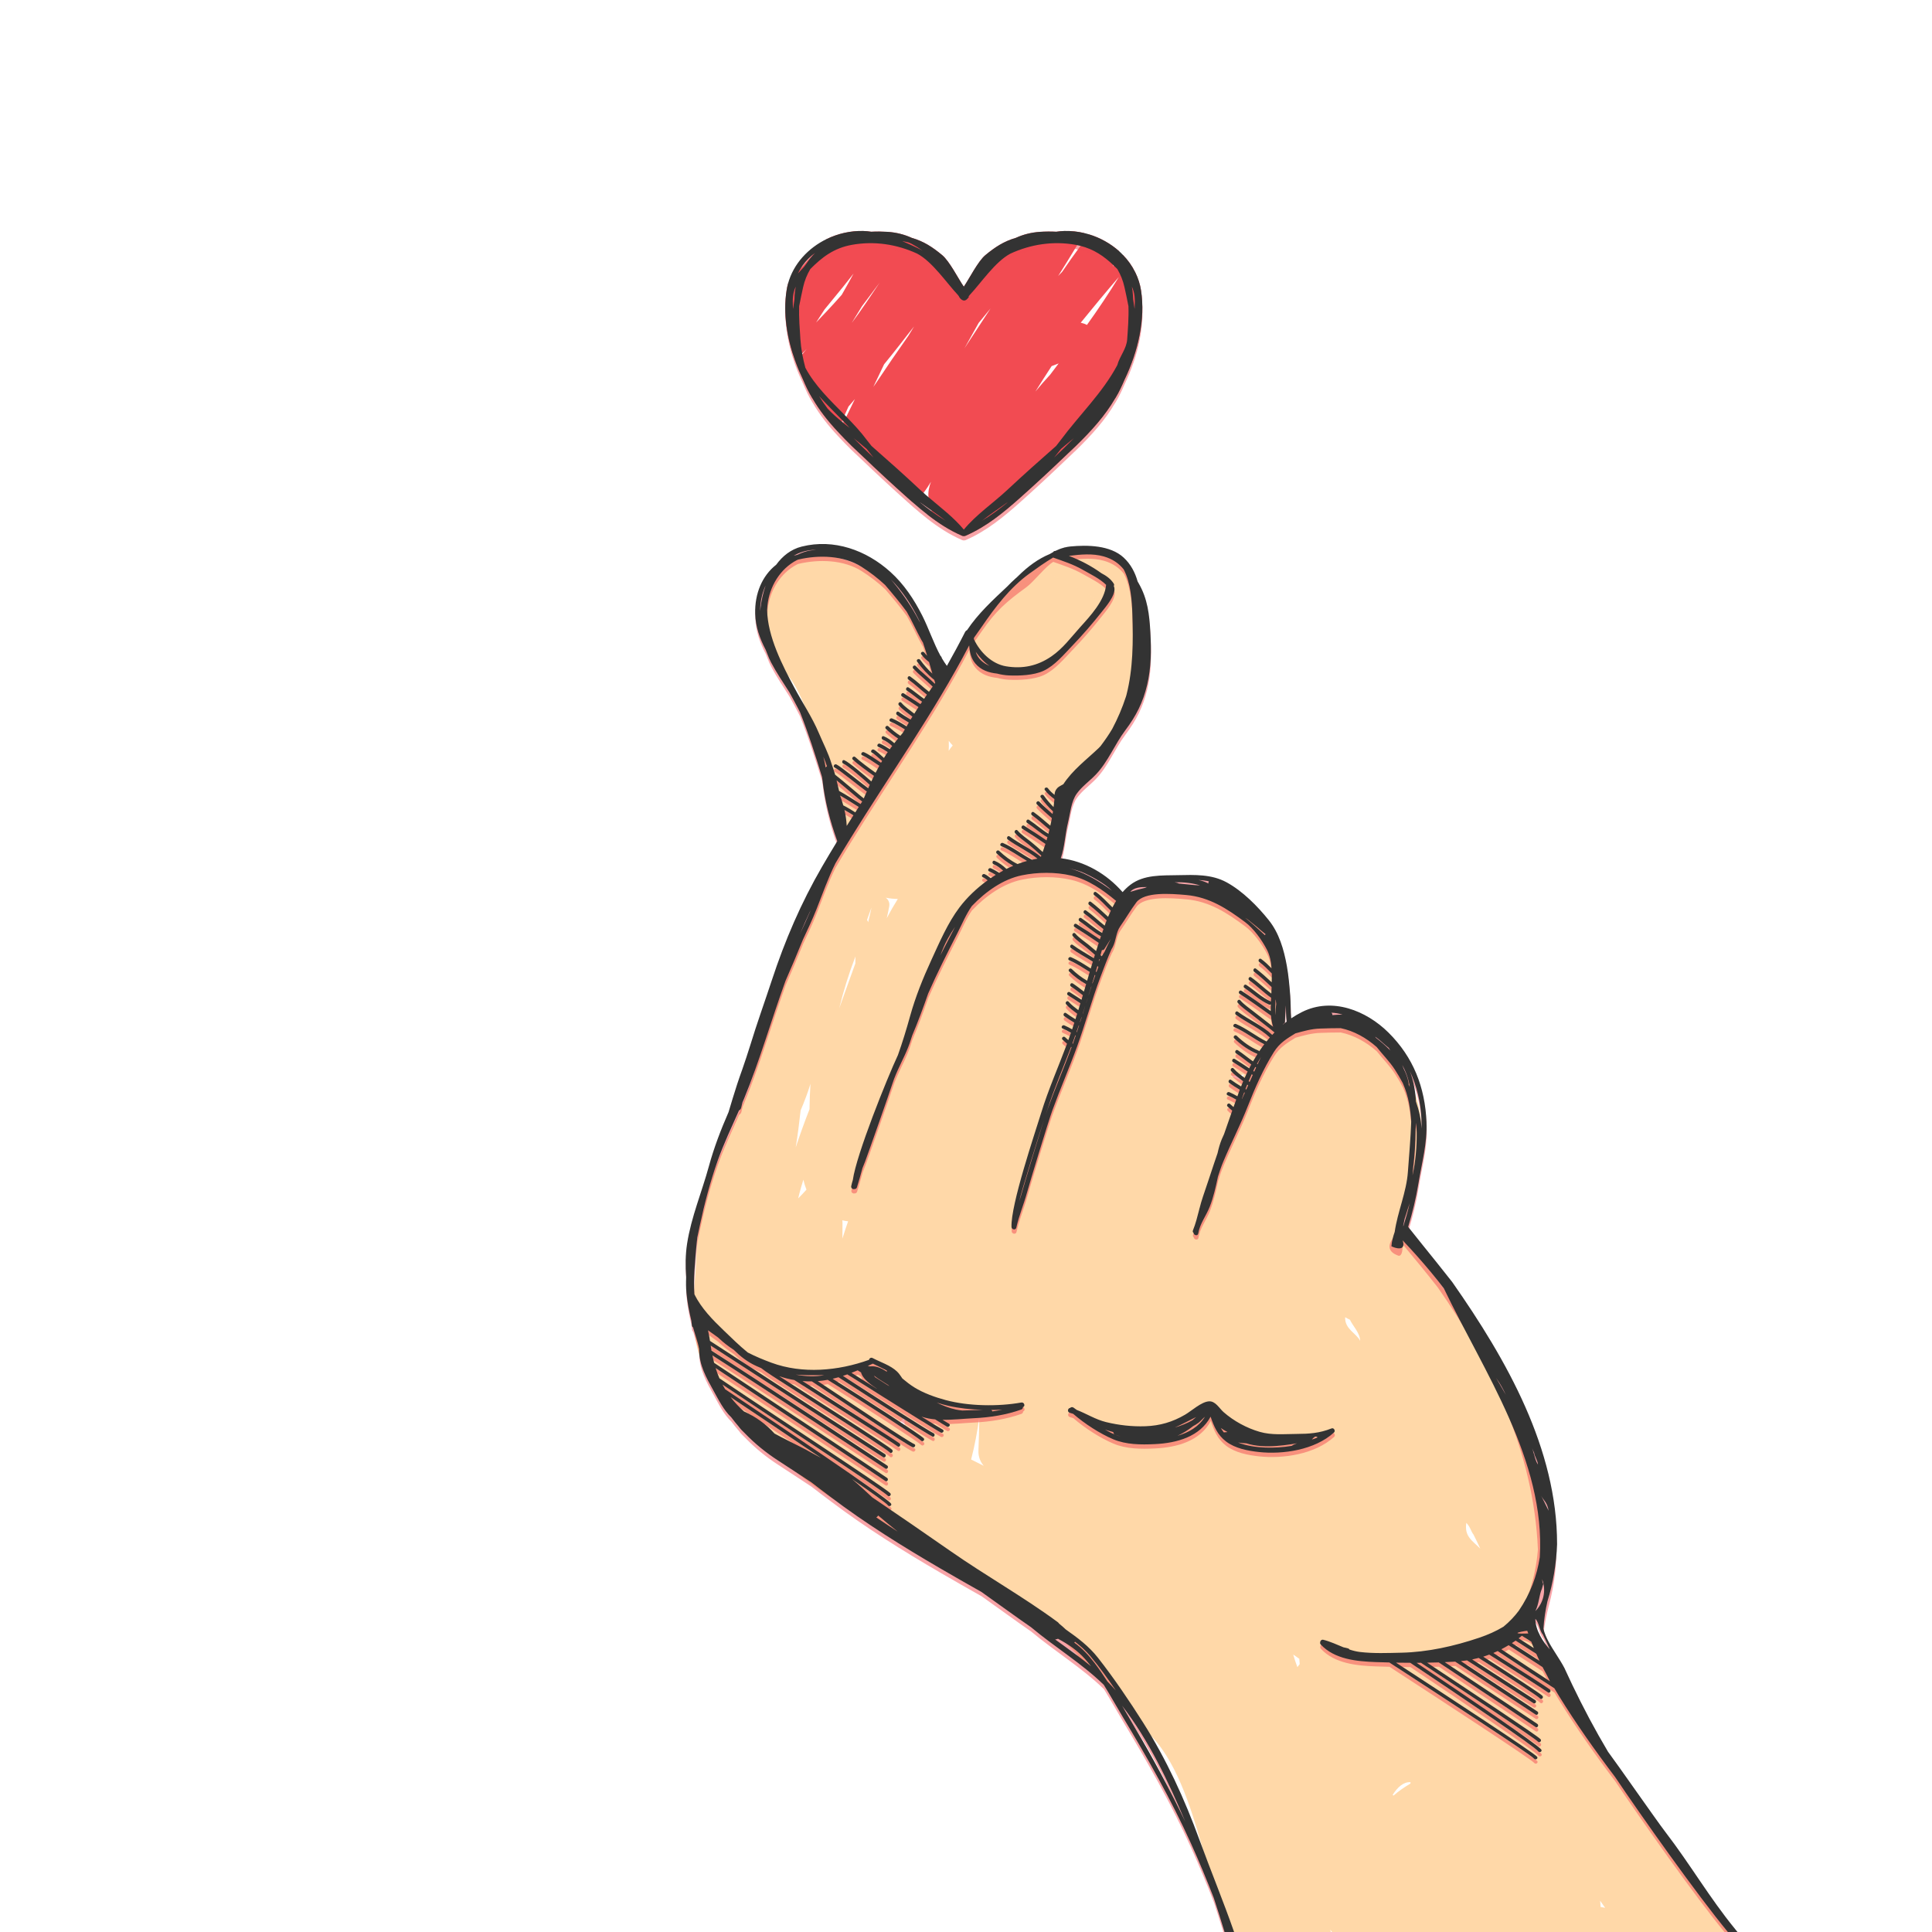 <?xml version="1.0" encoding="utf-8"?>
<!-- Generator: Adobe Illustrator 27.5.0, SVG Export Plug-In . SVG Version: 6.00 Build 0)  -->
<svg version="1.1" xmlns="http://www.w3.org/2000/svg" xmlns:xlink="http://www.w3.org/1999/xlink" x="0px" y="0px"
	 viewBox="0 0 500 500" style="enable-background:new 0 0 500 500;" xml:space="preserve">
<g id="background">
	
</g>
<g id="objects">
	<g>
		<path style="fill:#FFD8A8;" d="M196.064,372.306c8.078,7.273,16.261,14.579,26.168,19.264c8.85,4.185,17.732,8.671,26.723,12.68
			c0.759,0.843,1.605,1.632,2.533,2.345c6.903,5.309,14.251,8.723,20.57,14.927c2.262,2.221,4.51,4.454,6.76,6.685
			c0.643,2.26,2.289,3.669,4.24,4.184c3.23,3.191,6.468,6.374,9.754,9.512c0.125,0.12,0.252,0.238,0.378,0.358
			c0.493,2.065,1.649,4.108,3.676,5.955c7.358,6.706,11.291,19.456,13.979,28.791c2.221,7.713,4.696,15.349,7.158,22.993h26.436
			c-0.063-0.211-0.128-0.42-0.191-0.632c0.153,0.217,0.326,0.418,0.483,0.632h102.515c-1.548-1.747-3.067-3.637-4.593-5.896
			c-4.957-7.334-18.734-27.606-24.211-34.554c-5.4-6.85-8.418-16.805-12.96-24.262c-0.63-1.034-1.214-2.09-1.773-3.158
			c-1.175-3.091-3.513-5.636-5.432-8.034c-0.959-1.199-1.814-2.361-2.367-3.536c1.848-4.427,3.027-8.977,3.637-13.592
			c0.305-2.307,0.463-4.629,0.468-6.958C399,376,387,354,373.792,333.714c-1.585-2.131-3.195-4.225-4.793-6.279
			c-1.597-2.054-3.182-4.069-4.734-6.041c0.216-0.47-1.534-3.575-1.359-4.097c2.174-6.492,4.643-11.961,4.999-18.79
			c0.363-6.977-0.103-14.155-4.022-20.161c-3.726-5.71-9.019-11.344-15.742-13.219c-6.785-1.893-12.357,0.385-17.549,3.929
			c0.162-0.839,0.254-1.729,0.253-2.68c-0.015-9.939,2.172-19.786-5.946-27.253c-3.822-3.515-8.504-6.38-13.605-7.531
			c-2.657-0.6-5.567-0.769-8.31-0.371c-4.351-0.61-8.864,1.037-12.136,4.117c-0.568-1.008-1.297-1.996-2.243-2.938
			c-4.834-4.815-11.624-7.364-18.133-7.028c2.37-6.19,3.596-12.902,3.382-19.269c5.812-5.366,11.223-11.212,15.194-18.073
			c5.867-10.135,5.864-20.743,6.07-32.086c0.217-11.944-11.974-15.983-20.356-12.132c-3.882,0.384-6.813,2.151-8.802,4.624
			c-0.494,0.405-0.964,0.833-1.384,1.302c-0.603,0.412-1.194,0.858-1.758,1.368c-7.64,6.912-13.729,15.684-18.168,24.986
			c-0.382,0.8-0.698,1.633-0.951,2.485c-0.271-0.938-0.565-1.877-0.911-2.822c-1.833-5.003-2.82-10.559-5.498-15.229
			c-5.743-10.02-14.475-15.903-25.908-17.159c-7.543-0.829-14.029,7.041-14.029,14.029c0,0.742,0.069,1.448,0.169,2.136
			c-0.902,4.53,0.141,9.494,3.758,12.504c6.21,5.169,8.085,14.495,10.774,21.8c2.988,8.114,3.499,16.527,5.706,24.697
			c-0.527,0.459-1.02,1.008-1.455,1.675c-5.04,7.721-6.341,17.465-10.649,25.638c-4.155,7.882-7.312,14.801-8.622,23.73
			c-2.27,15.474-12.192,27.994-14.857,43.268c-0.12,0.281-0.246,0.556-0.352,0.854c-1.651,4.645-1.472,10.262-1.818,15.19
			c-0.37,5.274-0.892,10.481-0.294,15.753C181.016,356.104,187.765,364.833,196.064,372.306z M415.409,493.742
			c-0.387-0.085-0.778-0.15-1.168-0.226c-0.032-0.543-0.076-1.082-0.131-1.619C414.543,492.513,414.982,493.123,415.409,493.742z
			 M383.093,400.779c-2.142-2.126-4.143-3.158-3.611-6.673c1.064,1.086,1.204,2.241,1.868,3.049
			C381.948,398.355,382.531,399.563,383.093,400.779z M365.044,461.226c-0.001,0.118-0.004,0.236-0.006,0.354
			c-1.576,0.91-3.055,1.954-4.41,3.125c-0.067-0.065-0.135-0.129-0.202-0.194C361.683,462.506,363.258,461.103,365.044,461.226z
			 M349.363,341.547C350,343,352,345,352,347c-1-2-4-3-3.875-6.11C348.517,341.125,348.921,341.35,349.363,341.547z M336.26,429.298
			c0.032,0.458,0.062,0.917,0.106,1.374c-0.197,0.26-0.399,0.521-0.606,0.781c-0.399-1.066-0.761-2.153-1.08-3.266
			C335.206,428.557,335.732,428.928,336.26,429.298z M321.901,278.047c-0.169,0.543-0.273,1.093-0.343,1.645
			c-1.021-0.394-2.044-0.789-3.054-1.238C319.651,278.44,320.797,278.332,321.901,278.047z M253.453,366.747
			c-0.05,2.885-0.118,5.77-0.232,8.654c-0.063,1.593,0.491,2.914,1.375,3.956c-1.093-0.54-2.185-1.086-3.274-1.639
			C252.277,374.119,252.92,370.456,253.453,366.747z M245.539,191.726c0.309,0.421,0.657,0.818,1.024,1.201
			c-0.392,0.434-0.73,0.902-1.044,1.385c0.026-0.378,0.044-0.761,0.043-1.156C245.562,192.674,245.549,192.202,245.539,191.726z
			 M234.034,366.776c0.036,0.871,0.07,1.742,0.127,2.612c-0.549-0.283-1.1-0.566-1.637-0.859
			C233.039,367.954,233.557,367.381,234.034,366.776z M232.355,232.646c-1.02,1.629-1.973,3.289-2.864,4.978
			c0.23-1.011,0.453-2.024,0.64-3.049c0.181-0.99-0.246-1.773-0.888-2.254C230.266,232.53,231.31,232.641,232.355,232.646z
			 M225.547,234.882c-0.262,1.278-0.554,2.546-0.877,3.802c-0.002-0.006-0.003-0.013-0.005-0.019
			c-0.059-0.217-0.155-0.416-0.278-0.594C224.756,236.996,225.141,235.932,225.547,234.882z M218.015,320.555
			c0.007-1.394,0.019-2.787,0.025-4.181c0.001-0.198-0.04-0.367-0.053-0.556c0.493,0.112,0.994,0.198,1.505,0.254
			C218.963,317.557,218.477,319.053,218.015,320.555z M221.385,247.535c0.005,0.602-0.001,1.205-0.023,1.81
			c-1.361,3.868-2.81,7.713-4.172,11.604C218.302,256.394,219.698,251.911,221.385,247.535z M206.568,310.147
			c0.219-0.925,0.45-1.839,0.71-2.727c0.207-0.708,0.423-1.414,0.635-2.12c0.195,0.889,0.461,1.753,0.8,2.58
			C208.018,308.656,207.303,309.411,206.568,310.147z M207.203,287.37c0.958-2.258,1.834-4.543,2.546-6.882
			c-0.142,2.19-0.226,4.384-0.247,6.579c-1.282,3.263-2.467,6.564-3.574,9.895C206.442,293.78,206.849,290.58,207.203,287.37z"/>
		<path style="opacity:0.6;fill:#FFD8A8;" d="M284.248,149.061c-2.656-2.237-5.694-4.017-8.876-5.505
			c-0.202,0.082-0.41,0.147-0.608,0.238c-3.882,0.384-6.813,2.151-8.802,4.624c-0.494,0.405-0.964,0.833-1.384,1.303
			c-0.603,0.412-1.194,0.858-1.758,1.368c-3.34,3.022-6.366,6.414-9.104,10.037c-6.555,4.72,1.812,15.634,17.073,11.939
			c0.002-0.001,0.004-0.001,0.006-0.002c3.078-1.295,4.845-4.014,6.807-6.576c1.959-2.559,3.942-5.071,5.98-7.566
			c1.232-1.509,3.237-3.564,3.401-5.578C287.143,151.387,285.514,150.127,284.248,149.061z"/>
		<path style="opacity:0.6;fill:#FFD8A8;" d="M285.622,156.403c0.703-0.978,1.277-2.024,1.361-3.06
			c0.159-1.955-1.47-3.215-2.736-4.281c-2.656-2.237-5.694-4.017-8.876-5.505c-0.202,0.082-0.41,0.147-0.608,0.238
			c-3.032,0.3-5.475,1.451-7.352,3.115C273.751,149.279,279.807,152.428,285.622,156.403z"/>
		<path style="fill:#F24B52;" d="M295.303,75.183c-0.251-1.654-0.768-3.219-1.477-4.667c-0.044-0.015-0.089-0.029-0.133-0.029
			c0.015-0.03,0.044-0.074,0.059-0.103c-0.797-1.625-1.861-3.101-3.131-4.401c-0.797,0.901-1.595,1.816-2.392,2.732
			c-0.089,0.103-0.177,0.207-0.266,0.31c0.015-0.059,0.044-0.118,0.059-0.192c0.015-0.089,0.044-0.192,0.044-0.28
			c0.103-0.532,0.089-1.049,0-1.521c0.517-0.679,1.034-1.344,1.565-2.023c-2.215-1.964-4.888-3.47-7.753-4.342
			c-0.768,0.975-1.506,1.964-2.245,2.968c-1.624,2.2-3.205,4.445-4.74,6.704c-0.354,0.354-0.694,0.709-1.034,1.078
			c1.654-2.643,3.308-5.287,4.918-7.975c0.62-1.034,1.24-2.068,1.846-3.116c-1.698-0.414-3.441-0.591-5.184-0.546
			c-0.679,0.015-1.373,0.089-2.068,0.192c-1.418-0.074-2.85-0.059-4.238,0.03c-2.26,0.162-4.327,0.679-6.247,1.565
			c-3.042,0.871-5.361,2.378-7.871,4.46c-1.92,1.595-4.135,6.055-5.582,8.167c-1.462-2.112-3.677-6.572-5.597-8.167
			c-2.496-2.082-4.814-3.589-7.856-4.46c-1.935-0.886-3.987-1.403-6.247-1.565c-1.403-0.089-2.821-0.103-4.253-0.03
			c-0.694-0.103-1.373-0.177-2.053-0.192c-3.278-0.089-6.557,0.664-9.481,2.082c-0.015,0-0.015,0-0.015,0
			c-0.148,0.222-0.31,0.428-0.458,0.65c-1.004,1.093-2.008,2.186-2.983,3.308c-0.015,0.015-0.03,0.03-0.044,0.03
			c-1.122,1.24-2.215,2.496-3.323,3.766c-1.063,1.241-2.127,2.496-3.175,3.751c-0.162,0.591-0.295,1.196-0.384,1.817
			c-0.916,5.892,0.074,12.242,2.215,18.179c0.605-0.606,1.211-1.226,1.816-1.846v-0.015c0.384-0.384,0.768-0.783,1.152-1.181
			c-0.369,0.458-0.738,0.916-1.122,1.373c-0.295,0.354-0.591,0.709-0.886,1.078c-0.281,0.31-0.546,0.62-0.842,0.916
			c0.561,1.536,1.211,3.057,1.92,4.534c0.679,1.624,1.433,3.234,2.333,4.711c0.044,0.074,0.103,0.148,0.148,0.222
			c1.772,3.042,3.973,5.833,6.498,8.536c0.34-0.857,0.694-1.713,1.063-2.57c0.044-0.118,0.089-0.236,0.148-0.354
			c0.192-0.458,0.384-0.916,0.591-1.359c0.325-0.738,0.65-1.462,0.989-2.186c0.561-0.65,1.122-1.3,1.669-1.949
			c-0.738,1.536-1.477,3.057-2.23,4.578c-0.207,0.428-0.428,0.856-0.65,1.299c-0.044,0.089-0.089,0.177-0.148,0.281
			c-0.399,0.812-0.827,1.639-1.255,2.451c1.078,1.167,2.215,2.319,3.396,3.485c0.665,0.635,1.344,1.255,1.994,1.89
			c0.295,0.281,0.605,0.561,0.901,0.842c3.81,3.662,7.694,7.251,11.637,10.766c0.369,0.34,0.753,0.665,1.137,1.004
			c1.093-0.236,2.097-1.181,2.968-2.318c0.724-0.916,1.373-1.964,1.935-2.865c-0.502,1.27-0.783,2.584-0.65,3.987
			c0.015,0.295,0.059,0.591,0.118,0.901c0.192,0.93,0.635,1.639,1.226,2.141l-0.591,0.591l-0.93,0.945
			c2.702,2.097,5.567,3.972,8.757,5.361c0.059,0.029,0.103,0.044,0.148,0.059c0.015,0,0.015,0.015,0.03,0.015
			c0.133,0.059,0.251,0.059,0.384,0.044c0.118,0.015,0.251,0.015,0.384-0.044c0.015,0,0.015-0.015,0.03-0.015
			c0.044-0.015,0.089-0.03,0.133-0.059c5.287-2.304,9.702-5.937,13.985-9.747c3.943-3.515,7.812-7.103,11.637-10.766
			c0.295-0.281,0.591-0.561,0.886-0.842c0.664-0.635,1.344-1.255,1.994-1.89c4.017-3.913,7.502-7.783,10.086-12.213
			c0.044-0.074,0.103-0.148,0.148-0.222c0.901-1.477,1.639-3.087,2.333-4.711C294.52,90.999,296.455,82.714,295.303,75.183z
			 M289.573,71.668c-2.599,4.253-5.375,8.373-8.27,12.42c-0.502-0.266-1.034-0.443-1.61-0.576
			C282.928,79.524,286.206,75.552,289.573,71.668z M256.361,79.82c-2.245,3.441-4.489,6.882-6.749,10.308
			c1.226-2.171,2.451-4.371,3.662-6.557C254.293,82.315,255.342,81.06,256.361,79.82z M273.978,94.056
			c-0.724,0.96-1.462,1.935-2.186,2.895c-1.314,1.418-2.584,2.88-3.825,4.371c1.373-2.215,2.776-4.401,4.194-6.572
			C272.767,94.513,273.373,94.277,273.978,94.056z M233.102,88.902c1.122-1.477,2.289-2.939,3.456-4.416
			c-0.487,0.798-0.975,1.58-1.447,2.378c-2.88,4.105-5.715,8.226-8.492,12.405c-0.192,0.281-0.399,0.576-0.605,0.856
			c0.93-1.949,1.861-3.899,2.791-5.848C230.251,92.505,231.699,90.718,233.102,88.902z M217.846,76.29
			c-1.255,1.418-2.51,2.821-3.81,4.194c-0.93,0.99-1.89,1.994-2.835,2.983c0.738-1.122,1.462-2.245,2.186-3.367
			c1.625-1.979,3.249-3.943,4.844-5.922c0.901-1.122,1.787-2.245,2.673-3.382C219.914,72.642,218.895,74.474,217.846,76.29z
			 M220.445,83.556c0.059-0.103,0.133-0.207,0.192-0.325c0.812-1.329,1.624-2.658,2.437-3.987c0.458-0.605,0.901-1.211,1.359-1.802
			c1.078-1.432,2.141-2.865,3.219-4.297C225.289,76.689,222.941,80.233,220.445,83.556z"/>
	</g>
	<g>
		<path style="opacity:0.5;fill:#F24B52;" d="M316.605,500h2.414c-2.712-7.624-5.792-15.151-8.545-22.7
			c-3.861-10.587-8.563-20.875-14.609-30.402c-3.607-5.684-7.482-11.405-11.633-16.706c-2.43-3.104-5.364-5.244-8.384-7.383
			c-0.55-0.527-1.121-1.031-1.716-1.504c-0.083-0.132-0.184-0.257-0.328-0.364c-8.911-6.573-18.671-12.043-27.764-18.391
			c-6.718-4.689-13.473-9.323-20.253-13.923c-1.731-1.605-3.464-3.218-5.247-4.722c5.204,3.595,8.915,6.256,9.301,6.793
			c0.342,0.476,1.14,0.018,0.794-0.464c-1.199-1.666-30.318-21.148-42.921-29.579c-0.244-0.399-0.479-0.802-0.697-1.213
			c12.387,8.368,41.508,27.43,42.77,28.755c0.409,0.429,1.058-0.221,0.65-0.65c-1.314-1.38-32.821-21.982-44.207-29.729
			c-0.374-0.856-0.696-1.736-0.979-2.638c12.692,8.391,42.128,27.973,43.91,29.22c0.486,0.34,0.945-0.456,0.464-0.794
			c-1.824-1.276-32.598-21.748-44.766-29.786c-0.165-0.628-0.313-1.267-0.444-1.916c12.202,7.769,42.991,28.118,44.754,29.274
			c0.496,0.325,0.957-0.47,0.464-0.794c-1.799-1.179-33.787-22.321-45.458-29.722c-0.002-0.014-0.005-0.027-0.008-0.04
			c-0.069-0.417-0.132-0.84-0.195-1.264c12.608,8.208,42.759,27.709,44.629,28.869c0.504,0.313,0.966-0.482,0.464-0.794
			c-1.902-1.18-33.093-21.354-45.278-29.292c-0.14-0.923-0.303-1.843-0.51-2.749c0.801,0.581,1.692,1.22,2.632,1.891
			c0.06,0.057,0.124,0.121,0.184,0.177c1.195,1.128,2.485,2.112,3.842,2.991c1.687,1.67,3.521,3.139,5.836,4.183
			c0.406,0.183,0.835,0.365,1.261,0.548c0.575,0.415,0.98,0.712,1.15,0.85c1.161,0.94,31.146,19.821,32.119,20.958
			c0.385,0.45,1.033-0.203,0.65-0.65c-0.811-0.948-21.516-14.058-29.258-19.064c1.283,0.443,2.592,0.769,3.921,0.994
			c12.545,8.05,25.148,15.998,26.75,17.18c0.477,0.351,0.935-0.446,0.464-0.794c-1.5-1.107-13.117-8.441-25.102-16.122
			c0.804,0.065,1.613,0.099,2.43,0.086c10.2,6.754,24.012,16.094,26.027,17.018c0.532,0.244,1.02-0.536,0.484-0.782
			c-1.986-0.91-14.893-9.613-24.995-16.305c0.042-0.003,0.083-0.002,0.125-0.006c0.836-0.067,1.652-0.183,2.456-0.331
			c9.748,6.112,23.105,14.73,24.172,15.753c0.427,0.41,1.078-0.24,0.65-0.65c-1.113-1.067-13.802-9.262-23.543-15.371
			c0.51-0.12,1.017-0.249,1.518-0.395c9.288,6.05,23.319,14.941,24.317,15.355c0.546,0.227,0.784-0.662,0.244-0.886
			c-0.872-0.362-14.227-8.844-23.422-14.823c0.38-0.124,0.758-0.255,1.134-0.391c9.12,5.741,23.486,14.747,24.209,15.065
			c0.536,0.236,1.005-0.556,0.464-0.794c-0.268-0.118-2.415-1.432-5.469-3.328c0.622,0.192,1.248,0.363,1.883,0.482
			c0.547,0.102,1.1,0.171,1.655,0.224c1.787,1.12,2.946,1.837,3.079,1.893c0.538,0.23,1.007-0.562,0.464-0.794
			c-0.093-0.04-0.689-0.403-1.651-1.001c2.72,0.046,5.489-0.278,8.154-0.406c4.11-0.197,8.349-0.851,12.233-2.244
			c0.302-0.108,0.428-0.366,0.429-0.62c0.693-0.213,0.359-1.335-0.413-1.197c-6.042,1.081-13.668,0.962-19.589-0.633
			c-2.771-0.747-5.671-1.78-8.115-3.291c-1.086-0.671-2.085-1.473-3.073-2.292c-0.438-0.619-0.822-1.268-1.385-1.801
			c-1.73-1.639-4.253-2.4-6.327-3.494c-0.447-0.236-0.861,0.094-0.944,0.47c-7.951,2.87-17.24,3.692-25.238,0.74
			c-2.053-0.758-4.138-1.618-6.13-2.645c-2.163-1.76-4.159-3.727-6.174-5.663c-2.935-2.82-5.817-5.743-7.639-9.405
			c-0.117-2.017-0.113-4.062,0.024-6.165c0.183-2.811,0.402-5.688,0.733-8.555c0.217-1.031,0.438-2.062,0.657-3.093
			c1.205-5.657,2.677-11.26,4.604-16.717c1.579-4.469,3.621-8.722,5.526-13.044c0.281-0.134,0.507-0.391,0.596-0.799
			c0.093-0.43,0.204-0.864,0.311-1.298c0.123-0.292,0.256-0.58,0.377-0.873c4.128-9.996,7.068-20.412,10.758-30.565
			c1.495-3.409,2.952-6.835,4.348-10.286c0.058-0.143,0.118-0.284,0.176-0.427c1.207-2.557,2.418-5.113,3.46-7.743
			c1.599-4.037,3.02-8.116,4.944-11.981c1.14-1.934,2.305-3.856,3.483-5.771c0.093-0.078,0.164-0.177,0.188-0.307
			c10.321-16.75,21.843-32.881,30.938-50.307c0.103,1.673,0.441,3.3,1.565,4.654c1.463,1.764,3.504,2.417,5.645,2.644
			c1.017,0.269,2.051,0.43,3.035,0.476c2.73,0.126,6.467-0.02,9-1.195c2.903-1.347,5.288-4.252,7.458-6.509
			c2.62-2.725,5.151-5.649,7.501-8.61c1.083-1.364,3.68-4.344,3.375-6.309c-0.027-0.175-0.085-0.348-0.156-0.518
			c0.105-0.172,0.13-0.391-0.009-0.612c-0.788-1.255-1.953-2.044-3.214-2.709c-2.563-1.858-5.474-3.373-8.401-4.475
			c3.009-0.376,6.141-0.68,9.035,0.146c2.258,0.644,3.925,1.805,5.153,3.355c1.835,3.458,2.139,8.278,2.246,11.654
			c0.221,6.961,0.204,14.06-1.54,20.85c-0.047,0.15-0.085,0.3-0.134,0.449c0,0,0,0,0,0.001c-0.919,2.84-2.115,5.641-3.536,8.32
			c-0.903,1.539-1.931,2.999-3.007,4.433c-0.172,0.174-0.325,0.363-0.503,0.532c-3.172,3.015-6.78,5.702-9.143,9.353
			c-0.545,0.307-1.238,0.63-1.579,1.009c-0.542,0.602-0.663,1.128-0.699,1.741c-0.636-0.499-1.23-1.046-1.709-1.698
			c-0.347-0.472-1.145-0.014-0.794,0.464c0.682,0.928,1.551,1.657,2.465,2.336c-0.005,0.093-0.008,0.184-0.016,0.283
			c-0.047,0.581-0.129,1.184-0.204,1.783c-0.922-0.926-1.767-1.93-2.526-2.984c-0.342-0.476-1.14-0.018-0.794,0.464
			c0.943,1.31,2.006,2.533,3.178,3.639c-0.034,0.223-0.08,0.451-0.117,0.676c-1.159-1.035-2.341-2.043-3.415-3.169
			c-0.409-0.429-1.058,0.221-0.65,0.65c1.217,1.278,2.576,2.403,3.879,3.588c-0.049,0.267-0.085,0.531-0.138,0.799
			c-0.087,0.383-0.171,0.767-0.259,1.15c-1.422-1.16-2.762-2.427-4.269-3.482c-0.486-0.34-0.946,0.457-0.464,0.794
			c1.593,1.115,2.994,2.471,4.509,3.681c-0.052,0.231-0.106,0.462-0.156,0.694c-0.035,0.136-0.075,0.27-0.111,0.406
			c-1.77-1.053-3.306-2.472-5.033-3.604c-0.496-0.325-0.957,0.47-0.464,0.794c1.796,1.178,3.384,2.666,5.246,3.729
			c-0.076,0.268-0.152,0.535-0.232,0.801c-1.911-1.303-3.838-2.581-5.804-3.801c-0.504-0.313-0.966,0.482-0.464,0.794
			c2.028,1.258,4.016,2.577,5.985,3.923c-0.226,0.71-0.461,1.412-0.711,2.097c-0.982-0.923-1.997-1.808-3.046-2.657
			c-1.161-0.94-2.489-1.782-3.462-2.92c-0.385-0.45-1.033,0.203-0.65,0.65c0.979,1.144,2.299,1.978,3.463,2.92
			c1.153,0.934,2.271,1.903,3.339,2.931c-0.041,0.105-0.081,0.212-0.122,0.316c-2.48-2.024-5.563-3.41-8.093-5.276
			c-0.476-0.351-0.935,0.446-0.464,0.794c2.382,1.757,5.3,3.087,7.688,4.955c-0.479,0.076-0.958,0.167-1.438,0.274
			c-2.541-1.33-4.833-3.184-7.489-4.321c-0.538-0.23-1.007,0.561-0.464,0.794c2.364,1.013,4.449,2.567,6.666,3.848
			c-0.819,0.228-1.635,0.49-2.445,0.798c-1.748-0.864-3.337-2.053-4.739-3.398c-0.427-0.41-1.078,0.239-0.65,0.65
			c1.288,1.236,2.714,2.337,4.271,3.205c-0.587,0.25-1.171,0.515-1.748,0.802c-0.905-0.855-1.904-1.608-3.061-2.088
			c-0.546-0.227-0.784,0.662-0.244,0.886c0.913,0.379,1.713,0.983,2.445,1.654c-0.343,0.183-0.683,0.37-1.02,0.565
			c-0.69-0.437-1.394-0.848-2.146-1.178c-0.536-0.236-1.005,0.556-0.464,0.794c0.597,0.262,1.163,0.577,1.717,0.914
			c-0.442,0.273-0.878,0.557-1.308,0.85c-0.51-0.361-0.978-0.787-1.557-1.034c-0.538-0.23-1.007,0.562-0.464,0.794
			c0.455,0.195,0.84,0.501,1.232,0.799c-2.838,2.04-5.359,4.456-7.29,7.016c-3.044,4.034-5.18,9.058-7.286,13.633
			c-2.162,4.696-4.106,9.517-5.491,14.503c-0.966,3.477-1.974,6.774-3.141,10.059c-2.828,6.047-10.779,25.794-11.675,32.326
			c-0.161,0.526-0.307,1.057-0.418,1.603c-0.111,0.549,0.429,0.872,0.833,0.766c0.269-0.001,0.546-0.139,0.641-0.436
			c0.527-1.656,0.98-3.313,1.43-4.966c0.233-0.57,0.466-1.142,0.688-1.723c0.815-2.139,6.375-17.954,7.062-20.134
			c0.274-0.869,0.604-1.71,0.957-2.54c0.116-0.265,0.23-0.531,0.346-0.796c1.204-2.688,2.627-5.269,3.494-8.14
			c0.1-0.33,0.217-0.656,0.321-0.985c1.501-3.572,2.867-7.198,4.129-10.861c2.33-5.326,4.972-10.535,7.588-15.67
			c1.251-2.456,2.242-4.886,3.737-7.008c3.661-3.831,8.134-6.955,12.92-7.941c4.066-0.838,8.688-0.89,12.741,0.051
			c4.468,1.037,8.193,3.696,11.668,6.568c-0.341,0.544-0.651,1.107-0.948,1.679c-1.388-1.337-2.657-2.801-4.229-3.938
			c-0.48-0.347-0.939,0.45-0.464,0.794c1.588,1.149,2.857,2.65,4.271,3.996c-0.25,0.525-0.488,1.054-0.711,1.589
			c-1.427-1.35-2.879-2.67-4.439-3.87c-0.469-0.36-0.927,0.438-0.464,0.794c1.6,1.23,3.08,2.598,4.538,3.99
			c-0.104,0.267-0.213,0.534-0.311,0.801c-0.07,0.189-0.132,0.38-0.201,0.57c-1.631-1.266-3.111-2.729-4.807-3.916
			c-0.486-0.34-0.945,0.457-0.464,0.794c1.747,1.223,3.266,2.73,4.955,4.021c-0.116,0.325-0.231,0.65-0.344,0.977
			c-1.93-1.068-3.554-2.61-5.401-3.82c-0.496-0.325-0.957,0.47-0.464,0.794c1.896,1.243,3.556,2.835,5.555,3.905
			c-0.091,0.268-0.186,0.535-0.276,0.804c-1.997-1.367-4.013-2.704-6.07-3.98c-0.504-0.313-0.966,0.482-0.464,0.794
			c2.115,1.312,4.188,2.688,6.24,4.095c-0.23,0.703-0.46,1.406-0.683,2.112c-0.629-0.552-1.272-1.088-1.924-1.616
			c-1.16-0.94-2.489-1.782-3.462-2.92c-0.385-0.45-1.033,0.203-0.65,0.65c0.979,1.144,2.299,1.978,3.462,2.92
			c0.773,0.626,1.528,1.27,2.269,1.93c-0.091,0.292-0.177,0.585-0.267,0.877c-1.842-1.15-3.78-2.185-5.472-3.432
			c-0.477-0.351-0.935,0.446-0.464,0.794c1.739,1.283,3.764,2.341,5.66,3.544c-0.178,0.589-0.361,1.175-0.537,1.765
			c-1.663-1.046-3.302-2.148-5.108-2.922c-0.538-0.23-1.007,0.561-0.464,0.794c1.876,0.804,3.578,1.945,5.308,3.022
			c-0.224,0.755-0.447,1.51-0.669,2.266c-1.457-0.822-2.792-1.872-3.993-3.025c-0.427-0.41-1.078,0.24-0.65,0.65
			c1.319,1.265,2.777,2.394,4.378,3.271c-0.189,0.643-0.38,1.285-0.57,1.928c-0.948-0.717-1.881-1.46-2.875-2.111
			c-0.496-0.325-0.957,0.47-0.464,0.794c1.059,0.694,2.05,1.49,3.063,2.25c-0.116,0.39-0.232,0.781-0.348,1.171
			c-1.005-0.662-2.014-1.317-3.038-1.952c-0.504-0.313-0.966,0.482-0.464,0.794c1.086,0.673,2.156,1.37,3.222,2.074
			c-0.179,0.593-0.36,1.186-0.543,1.777c-0.889-0.671-1.794-1.346-2.507-2.18c-0.385-0.45-1.033,0.203-0.65,0.65
			c0.817,0.955,1.869,1.696,2.872,2.462c-0.149,0.474-0.308,0.944-0.46,1.417c-0.835-0.506-1.656-1.021-2.42-1.585
			c-0.477-0.351-0.935,0.446-0.464,0.794c0.814,0.6,1.696,1.148,2.593,1.686c-0.188,0.575-0.37,1.153-0.564,1.726
			c-0.655-0.374-1.32-0.728-2.014-1.026c-0.538-0.23-1.007,0.561-0.464,0.794c0.747,0.32,1.462,0.704,2.167,1.107
			c-0.221,0.638-0.447,1.275-0.678,1.91c-0.286-0.246-0.571-0.494-0.842-0.754c-0.427-0.41-1.078,0.24-0.65,0.65
			c0.374,0.359,0.763,0.702,1.162,1.034c-0.007,0.018-0.012,0.036-0.019,0.053c-2.22,5.943-4.801,11.757-6.669,17.826
			c-1.689,5.489-7.895,23.738-7.684,29.549c0.025,0.69,1.089,0.897,1.249,0.169c0.677-3.068,1.904-5.961,2.741-8.984
			c0.857-3.095,5.488-18.342,6.586-21.364c2.015-5.549,4.382-10.964,6.394-16.514c2.168-5.98,3.826-12.131,6.077-18.082
			c0.904-2.391,1.799-4.795,2.838-7.123c0.104-0.179,0.217-0.356,0.311-0.538c0.869-1.671,0.834-3.803,1.925-5.343
			c1.407-1.984,2.678-4.225,4.214-6.267c2.107-2.683,8.581-2.256,12.891-1.867c6.017,0.543,10.576,3.55,15.205,6.993
			c2.226,1.656,4.361,4.622,5.67,7.147c0.768,1.482,1.085,3.137,1.203,4.827c-0.852-0.859-1.715-1.704-2.701-2.418
			c-0.48-0.347-0.939,0.45-0.464,0.794c1.188,0.86,2.199,1.917,3.223,2.96c0.013,0.768-0.002,1.534-0.022,2.29
			c-1.312-1.232-2.65-2.435-4.08-3.535c-0.469-0.36-0.927,0.438-0.464,0.794c1.59,1.223,3.063,2.582,4.513,3.966
			c-0.003,0.119-0.007,0.241-0.01,0.359c-0.01,0.442-0.029,0.888-0.051,1.337c-1.799-1.333-3.394-2.931-5.233-4.218
			c-0.486-0.34-0.945,0.457-0.464,0.794c1.976,1.383,3.668,3.122,5.639,4.506c-0.018,0.327-0.036,0.655-0.051,0.984
			c-0.007-0.004-0.01-0.01-0.018-0.013c-2.373-1.037-4.216-2.894-6.36-4.3c-0.496-0.325-0.957,0.47-0.464,0.794
			c2.145,1.406,3.986,3.262,6.36,4.3c0.168,0.073,0.325,0.04,0.451-0.039c-0.02,0.575-0.028,1.149-0.016,1.72
			c-2.417-1.714-5.751-4.113-7.585-5.251c-0.504-0.313-0.966,0.482-0.464,0.794c1.97,1.222,5.672,3.901,8.107,5.62
			c0.081,0.987,0.248,1.957,0.559,2.893c-1.819-1.453-4.139-3.198-5.032-3.922c-1.161-0.94-2.489-1.782-3.462-2.92
			c-0.385-0.45-1.033,0.203-0.65,0.65c0.979,1.144,2.299,1.978,3.462,2.92c1.07,0.866,4.186,3.198,6.036,4.739
			c-0.199,0.203-0.386,0.417-0.579,0.626c-2.591-2.438-6.107-3.909-8.927-5.989c-0.476-0.351-0.935,0.446-0.464,0.794
			c2.753,2.031,6.228,3.489,8.765,5.872c-0.296,0.338-0.576,0.69-0.859,1.041c-2.704-1.338-5.097-3.328-7.891-4.526
			c-0.538-0.23-1.007,0.561-0.464,0.794c2.753,1.18,5.128,3.092,7.773,4.453c-0.45,0.589-0.882,1.192-1.298,1.808
			c-0.049-0.071-0.113-0.136-0.209-0.175c-2.107-0.866-3.984-2.254-5.62-3.823c-0.427-0.41-1.078,0.24-0.65,0.65
			c1.757,1.685,3.762,3.128,6.02,4.057c-0.403,0.626-0.79,1.261-1.159,1.907c-1.327-0.927-2.57-1.987-3.927-2.877
			c-0.496-0.325-0.957,0.47-0.464,0.794c1.362,0.893,2.61,1.956,3.944,2.885c-0.181,0.331-0.36,0.662-0.532,0.997
			c-1.234-0.821-2.474-1.633-3.734-2.414c-0.504-0.313-0.966,0.482-0.464,0.794c1.278,0.793,2.536,1.616,3.787,2.449
			c-0.269,0.55-0.528,1.103-0.776,1.659c-0.994-0.758-2.036-1.498-2.84-2.437c-0.385-0.45-1.033,0.203-0.65,0.65
			c0.882,1.031,2.038,1.813,3.11,2.647c-0.188,0.444-0.364,0.889-0.539,1.334c-0.891-0.537-1.765-1.086-2.579-1.686
			c-0.476-0.352-0.935,0.446-0.464,0.794c0.848,0.626,1.766,1.196,2.703,1.758c-0.02,0.055-0.044,0.109-0.064,0.163
			c-0.187,0.505-0.364,1.015-0.548,1.521c-0.674-0.387-1.361-0.749-2.076-1.055c-0.538-0.23-1.007,0.561-0.464,0.794
			c0.767,0.329,1.503,0.719,2.225,1.134c-0.232,0.64-0.465,1.28-0.693,1.922c-0.302-0.258-0.6-0.52-0.885-0.793
			c-0.427-0.41-1.078,0.24-0.65,0.65c0.387,0.371,0.789,0.725,1.203,1.066c-0.716,2.026-1.422,4.058-2.12,6.092
			c-0.204,0.438-0.41,0.874-0.593,1.322c-0.483,1.178-0.813,2.381-1.084,3.598c-0.277,0.818-0.56,1.638-0.837,2.456
			c-0.984,2.908-1.913,5.83-2.922,8.729c-0.353,1.014-0.635,2.056-0.908,3.102c-0.051,0.095-0.073,0.186-0.072,0.275
			c-0.476,1.839-0.927,3.685-1.635,5.426c-0.112,0.275-0.018,0.492,0.158,0.623c0.058,0.673,1.101,0.916,1.22,0.17
			c0.407-2.533,2.061-4.583,2.979-6.94c0.964-2.472,1.545-5.078,2.095-7.667c0.005-0.025,0.009-0.051,0.014-0.076
			c0.418-1.314,0.849-2.62,1.374-3.876c2.018-4.827,4.448-9.502,6.356-14.366c1.868-4.763,4.016-9.667,6.742-14.019
			c1.474-2.354,3.341-3.476,5.582-4.845c2.078-0.568,4.133-1.178,6.42-1.244c1.72-0.049,3.51-0.118,5.297-0.105
			c3.434,0.723,6.607,2.492,9.314,4.883c1.525,1.941,3.308,3.7,4.677,5.797c0.747,1.145,1.448,2.335,2.093,3.557
			c0.739,1.71,1.293,3.472,1.608,5.237c0.277,1.548,0.458,3.105,0.561,4.669c-0.127,4.373-0.564,8.781-0.856,13.032
			c-0.18,2.621-0.849,5.211-1.565,7.795c-0.716,2.584-1.48,5.163-1.853,7.76C359,322,359,324,362,325c1,0,1-2,1-3
			c1.429,1.714,2.913,3.505,4.431,5.365c1.518,1.859,3.07,3.787,4.632,5.776C386,353,397,376,398.013,401.083
			c-0.224,2.716-0.681,5.417-1.383,8.091c-0.709,2.677-1.662,5.327-2.887,7.938c-0.797,1.306-1.709,2.559-2.745,3.75
			c-1.189,0.882-2.48,1.655-3.849,2.334s-2.813,1.266-4.324,1.775c-6.467,2.177-13.288,3.714-20.117,3.865
			c-3.535,0.078-7.213,0.234-10.726-0.19c-0.942-0.114-1.827-0.344-2.687-0.628c-0.069-0.133-0.188-0.245-0.373-0.298
			c-0.371-0.107-0.764-0.191-1.163-0.27c-1.721-0.693-3.395-1.496-5.25-1.96c-0.427-0.107-0.789,0.247-0.799,0.622
			c-0.057,0.192-0.036,0.408,0.138,0.596c3.553,3.839,9.316,4.377,14.252,4.556c1.16,0.042,2.331,0.069,3.5,0.099
			c13.477,8.771,36.773,23.953,37.451,24.875c0.347,0.472,1.145,0.014,0.794-0.464c-0.729-0.992-22.818-15.432-36.509-24.362
			c1.225,0.024,2.455,0.027,3.685,0.032c13.831,9.266,32.219,21.68,33.106,22.912c0.342,0.476,1.14,0.018,0.794-0.464
			c-0.926-1.286-18.496-13.193-32.26-22.436c0.376-0.001,0.75-0.015,1.126-0.018c13.336,8.858,29.357,19.443,30.286,20.418
			c0.409,0.429,1.058-0.221,0.65-0.65c-0.907-0.953-16.209-11.07-29.347-19.794c1.007-0.017,2.012-0.032,3.016-0.066
			c11.928,7.928,23.937,15.931,25.055,16.713c0.486,0.34,0.946-0.456,0.464-0.794c-1.084-0.759-12.409-8.307-23.971-15.993
			c0.906-0.04,1.813-0.072,2.713-0.128c10.403,6.827,19.849,13.068,20.803,13.693c0.496,0.325,0.957-0.47,0.464-0.794
			c-0.923-0.605-9.798-6.468-19.794-13.032c0.537-0.054,1.073-0.109,1.597-0.191c8.857,5.728,16.269,10.51,17.166,11.066
			c0.504,0.313,0.966-0.482,0.464-0.794c-0.868-0.538-7.838-5.034-16.315-10.516c0.572-0.115,1.135-0.249,1.691-0.396
			c7.719,4.952,15.374,9.904,15.858,10.469c0.385,0.45,1.033-0.203,0.65-0.65c-0.476-0.556-7.798-5.298-15.334-10.134
			c0.529-0.164,1.042-0.356,1.556-0.548c7.85,5.007,14.095,8.982,15.192,9.791c0.476,0.352,0.935-0.446,0.464-0.794
			c-1.046-0.772-7.017-4.575-14.598-9.411c0.381-0.159,0.758-0.328,1.13-0.502c5.904,3.934,11.576,7.704,14.665,9.632
			c0.4,0.672,0.797,1.349,1.206,2.011c4.445,7.203,9.362,14.158,14.517,20.959c6.545,9.742,20.68,29.857,28.253,38.994h2.515
			c-6.631-8.116-13.206-16.28-19.595-24.588c-2.271-2.953-10.766-17.972-13.017-20.961c-3.389-5.705-6.429-11.446-9.233-17.29
			c-0.701-1.461-1.387-2.929-2.06-4.404c-1.267-1.904-2.901-4.106-4.093-6.457c-0.596-1.175-1.081-2.388-1.355-3.62
			c0.319-2.622,0.825-4.972,1.398-7.158c0.716-2.652,1.23-5.329,1.56-8.022c0.323-2.69,0.462-5.395,0.417-8.105
			C400,374,388,351,374.663,331.148c-1.736-2.217-3.469-4.373-5.175-6.462c-1.706-2.089-3.385-4.11-5.012-6.058
			c1.121-3.692,2.037-7.423,2.663-11.279c0.881-5.421,2.305-10.315,2.077-15.863c-0.369-8.979-3.413-16.794-9.879-23.178
			c-5.708-5.636-14.477-9.189-22.296-5.302c-0.99,0.492-1.936,1.049-2.84,1.659c-0.189-1.937-0.092-3.894-0.245-5.841
			c-0.203-2.586-0.423-5.212-0.884-7.768c-0.752-4.167-1.985-8.448-4.674-11.803c-2.931-3.657-6.782-7.543-10.932-9.804
			c-3.865-2.105-8.272-1.937-12.535-1.841c-4.196,0.094-8.838-0.19-12.362,2.498c-0.739,0.564-1.397,1.205-2,1.892
			c-4.113-4.722-9.824-8.026-15.993-8.772c1.013-2.921,1.132-6.307,1.857-9.223c0.612-2.463,0.801-5.442,2.284-7.508
			c1.35-1.88,3.369-3.281,4.958-4.958c3.17-3.347,4.827-7.735,7.58-11.396c2.809-3.737,4.58-7.199,5.661-11.758
			c1.066-4.496,1.1-8.928,0.848-13.52c-0.256-4.661-0.686-8.736-3.054-12.833c-0.084-0.145-0.168-0.292-0.252-0.438
			c-0.65-2.311-1.755-4.456-3.623-6.184c-3.464-3.204-9.39-3.286-13.8-2.864c-0.479,0.046-0.93,0.133-1.37,0.238
			c-0.002,0-0.004,0-0.006,0c-0.116,0.001-0.211,0.032-0.294,0.077c-0.778,0.21-1.512,0.493-2.22,0.848
			c-0.238-0.025-0.444,0.11-0.566,0.301c-0.077,0.043-0.153,0.089-0.23,0.132c-0.04,0.018-0.077,0.037-0.111,0.063
			c-0.175,0.098-0.351,0.193-0.525,0.301c-2.987,1.242-5.613,3.166-8.181,5.703c-0.135,0.133-0.275,0.264-0.411,0.397
			c-0.068,0.059-0.141,0.11-0.208,0.17c-0.768,0.68-1.491,1.397-2.197,2.13c-3.743,3.52-7.569,7.026-10.392,11.28
			c-0.202,0.1-0.39,0.248-0.524,0.511c-1.497,2.955-3.074,5.867-4.699,8.752c-0.463-0.632-0.897-1.29-1.296-1.982
			c-0.035-0.096-0.061-0.199-0.1-0.292c-0.048-0.117-0.138-0.216-0.245-0.292c-1.805-3.318-3.063-7.128-4.706-10.386
			c-2.139-4.241-4.754-8.197-8.306-11.39c-6.206-5.578-14.55-8.639-22.93-6.532c-2.8,0.704-4.96,2.454-6.597,4.698
			c-3.658,2.872-5.57,7.502-5.435,12.656c0.09,3.425,1.17,6.382,2.717,9.354c0.142,0.376,0.285,0.751,0.447,1.123
			c0.006,0.012,0.012,0.024,0.018,0.037c0.264,0.699,0.556,1.392,0.912,2.072c1.406,2.687,3.122,5.188,4.745,7.748
			c0.709,1.276,1.408,2.556,2.085,3.849c0.24,0.458,0.469,0.917,0.702,1.375c2.154,5.454,3.95,11.075,5.661,16.68
			c0.033,0.251,0.081,0.495,0.11,0.748c0.622,5.535,1.973,10.692,3.849,15.899c-1.328,2.174-2.638,4.357-3.914,6.559
			c-5.47,9.437-9.605,19.063-13.013,29.403c-1.861,5.646-3.893,11.259-5.623,16.945c-0.622,2.044-1.336,4.102-2.04,6.168
			c-0.455,1.262-0.897,2.53-1.316,3.806c-0.787,2.398-1.506,4.817-2.232,7.234c-1.994,4.567-3.766,9.167-5.102,14.057
			c-1.822,6.667-4.553,13.097-5.623,19.958c-0.459,2.942-0.452,5.825-0.244,8.694c-0.068,1.371-0.055,2.744,0.074,4.121
			c0.226,2.415,0.695,4.824,1.266,7.187c0.048,0.409,0.102,0.816,0.145,1.226c0.023,0.221,0.139,0.376,0.288,0.476
			c0.526,1.871,1.259,3.752,1.596,5.673c-0.005,0.032-0.019,0.057-0.019,0.092c-0.02,3.912,1.854,7.257,3.711,10.585
			c1.288,2.309,2.623,5.06,4.625,6.942c0.604,0.802,1.228,1.583,1.881,2.338c0.457,0.627,0.999,1.204,1.594,1.745
			c2.59,2.694,5.503,5.067,8.691,7.125c2.835,1.83,5.679,3.728,8.539,5.599c1.664,1.316,3.378,2.566,5.014,3.806
			c9.02,6.831,18.649,12.813,28.418,18.503c3.519,2.05,7.058,4.067,10.607,6.066c4.291,3.029,8.513,6.154,12.837,9.133
			c6.139,5.149,13.061,9.311,18.812,14.898c1.691,2.716,3.245,5.535,4.858,8.214c6.419,10.665,12.582,21.488,17.707,32.844
			c2.098,4.649,4.057,9.354,5.902,14.103C315.01,494.865,315.815,497.43,316.605,500z M259.427,365.933
			c-0.848,0.179-1.703,0.326-2.559,0.457c-0.043-0.156-0.14-0.292-0.295-0.368C257.529,366.011,258.485,365.993,259.427,365.933z
			 M245.453,364.937c2.802,0.637,5.869,0.964,8.955,1.054c-1.747,0.048-3.518,0.124-5.292,0.164c-0.556-0.05-1.112-0.121-1.67-0.242
			c-1.74-0.378-3.392-1.022-4.979-1.808C243.463,364.422,244.464,364.712,245.453,364.937z M229.905,359.577
			c0.102,0.101,0.202,0.198,0.303,0.297c-1.247-0.791-2.492-1.582-3.704-2.351c-0.101-0.14-0.212-0.276-0.305-0.419
			c1.087,0.882,2.332,1.555,3.532,2.349C229.791,359.493,229.846,359.537,229.905,359.577z M225.942,354.026
			c1.042,0.516,2.1,0.996,3.131,1.534c0.177,0.092,0.336,0.191,0.496,0.29c-0.017,0.093-0.011,0.188,0.012,0.281
			c-1.293-0.864-2.744-1.554-4.242-1.406c-0.041,0.004-0.083,0.016-0.124,0.028c-0.201-0.053-0.402-0.107-0.608-0.131
			C225.051,354.423,225.495,354.227,225.942,354.026z M222.008,355.755c0.286,0.181,0.576,0.366,0.871,0.553
			c0.034,0.122,0.07,0.246,0.128,0.389c0.599,1.464,2.451,2.813,3.873,3.742c0.031,0.032,0.064,0.063,0.096,0.095
			c-2.291-1.438-4.544-2.854-6.574-4.131C220.94,356.195,221.475,355.98,222.008,355.755z M213.377,356.993
			c-2.282,0.47-4.826,0.362-7.381-0.122C208.443,357.059,210.903,357.035,213.377,356.993z M243.475,248.238
			c-0.019,0.039-0.037,0.078-0.056,0.117c0.537-1.478,1.144-2.925,1.902-4.297c0.558-1.009,1.193-2.033,1.882-3.053
			C245.99,243.431,244.675,245.805,243.475,248.238z M264.587,309.503c-0.233,0.855-0.5,1.699-0.777,2.539
			c0.664-3.02,5.445-18.239,6.41-21.102C269.54,293.046,265.17,307.358,264.587,309.503z M271.172,288.139
			c-0.188,0.518-0.362,1.037-0.538,1.557c0.155-0.464,0.312-0.931,0.458-1.384c1.783-5.522,4.097-10.85,6.148-16.274
			c0.043,0.031,0.083,0.065,0.126,0.097C275.394,277.505,273.126,282.762,271.172,288.139z M277.768,271.062
			c-0.022,0.062-0.047,0.122-0.069,0.184c-0.042-0.032-0.083-0.066-0.125-0.099c0.078-0.21,0.159-0.418,0.236-0.628
			c0.179-0.488,0.343-0.98,0.518-1.47c0.038,0.023,0.077,0.044,0.114,0.067C278.22,269.768,277.999,270.418,277.768,271.062z
			 M278.739,268.238c-0.034-0.021-0.07-0.04-0.104-0.061c0.199-0.566,0.404-1.131,0.598-1.699c0.023,0.014,0.046,0.028,0.069,0.042
			C279.117,267.094,278.929,267.667,278.739,268.238z M279.59,265.624c-0.019-0.011-0.037-0.022-0.056-0.034
			c0.137-0.407,0.268-0.817,0.403-1.225c0.014,0.012,0.027,0.023,0.041,0.034C279.849,264.809,279.72,265.217,279.59,265.624z
			 M281.793,258.63c-0.005-0.004-0.011-0.007-0.016-0.011c0.224-0.723,0.451-1.446,0.672-2.17c0.015,0.007,0.03,0.015,0.045,0.022
			C282.258,257.189,282.024,257.909,281.793,258.63z M282.787,255.606c-0.024-0.01-0.047-0.024-0.07-0.034
			c0.216-0.711,0.433-1.423,0.648-2.135c0.047,0.027,0.094,0.054,0.142,0.081C283.26,254.212,283.021,254.908,282.787,255.606z
			 M283.818,252.663c-0.062-0.036-0.125-0.071-0.187-0.107c0.146-0.487,0.288-0.979,0.429-1.471
			c0.046,0.114,0.128,0.203,0.237,0.265C284.132,251.784,283.977,252.225,283.818,252.663z M284.403,249.94
			c-0.004-0.003-0.008-0.006-0.013-0.009c0.059-0.21,0.119-0.421,0.178-0.63c0.042,0.041,0.086,0.079,0.128,0.12
			C284.599,249.594,284.493,249.761,284.403,249.94z M285.909,247.429c-0.249,0.395-0.501,0.782-0.745,1.173
			c-0.104-0.1-0.211-0.195-0.316-0.294c0.123-0.437,0.245-0.872,0.369-1.31c0.238,0.035,0.493-0.04,0.641-0.28
			c0.546-0.879,1.102-1.751,1.659-2.623C286.948,245.189,286.41,246.299,285.909,247.429z M321.461,285.529
			c-0.009-0.006-0.019-0.012-0.029-0.017c0.199-0.564,0.404-1.127,0.612-1.687c0.052,0.031,0.104,0.061,0.155,0.092
			C321.956,284.455,321.712,284.993,321.461,285.529z M322.582,283.079c-0.071-0.042-0.141-0.084-0.212-0.126
			c0.148-0.387,0.302-0.77,0.457-1.154c0.078,0.066,0.156,0.13,0.234,0.196C322.901,282.357,322.743,282.719,322.582,283.079z
			 M323.446,281.124c-0.083-0.071-0.168-0.141-0.252-0.211c0.253-0.601,0.516-1.196,0.79-1.786c0.089,0.06,0.179,0.119,0.268,0.18
			C323.985,279.913,323.713,280.517,323.446,281.124z M324.632,278.456c-0.082-0.056-0.166-0.11-0.248-0.166
			c0.171-0.349,0.342-0.698,0.522-1.042c0.071,0.043,0.142,0.085,0.213,0.127C324.955,277.735,324.793,278.095,324.632,278.456z
			 M326.283,274.892c-0.266,0.547-0.517,1.099-0.773,1.649c-0.054-0.032-0.108-0.065-0.162-0.097
			c0.351-0.632,0.713-1.257,1.103-1.866C326.397,274.684,326.335,274.785,326.283,274.892z M395.343,423.178
			c0.016-0.229,2.016,2.771-0.707,0.645C394.873,423.607,395.115,423.401,395.343,423.178z M393.931,424.45
			c2.428,0.499,3.428,1.499,3.428,3.499c-1-1-3-2-4.288-2.829C393.361,424.898,393.652,424.681,393.931,424.45z M392.287,425.703
			c1.799,1.154,3.608,2.311,5.356,3.423c0.266,0.612,0.538,1.222,0.825,1.826c-2.213-1.438-4.661-3.012-7.151-4.6
			C391.643,426.14,391.969,425.928,392.287,425.703z M388.582,427.945c0.642-0.329,1.272-0.679,1.887-1.052
			c3.108,1.983,6.165,3.952,8.787,5.663c0.443,0.87,0.899,1.734,1.373,2.588c0.163,0.368,0.347,0.727,0.536,1.084
			C398.022,434.217,393.404,431.153,388.582,427.945z M401.163,427.962c-0.902-1.007-1.853-2.26-2.578-3.637
			c-0.725-1.377-1.225-2.877-1.229-4.377c1.001,1,1.003,3,2.1,4.215C400.035,425.431,400.604,426.697,401.163,427.962z
			 M397.82,418.002c1.534-2.058,2.485-5.105,2.374-8.21c0.037,1.036,0.111,3.106-0.777,4.259
			C399.004,415.421,398.474,416.743,397.82,418.002z M400.874,391.253c-0.665-0.77-0.78-1.891-1.799-3.171
			c0,0,1.018,1.28,0.943,1.382C400.296,390.059,400.585,390.658,400.874,391.253z M397.02,377.249
			c0.197,1.535,1.008,1.772,1.111,2.804c-0.914-1.269-1.049-3.305-2.054-4.82C396.378,375.905,396.703,376.568,397.02,377.249z
			 M389.433,362.012c-0.77-1.501-1.617-2.943-2.43-4.408C387.961,358.96,388.749,360.448,389.433,362.012z M384.891,349.962
			 M366.974,321.16C366,321,366,320,365.162,320.161C365.788,320.414,366.392,320.754,366.974,321.16z M363.25,318.394
			c-0.005-0.001-0.011-0.002-0.016-0.003c-0.021-0.002-0.035,0.006-0.055,0.006c0.124-0.611,0.248-1.223,0.37-1.833
			c0.142-0.399,0.276-0.8,0.394-1.207c0.277-0.959,0.6-1.904,0.928-2.848C364.409,314.492,363.855,316.449,363.25,318.394z
			 M365.604,305.298c0.059-0.641,0.11-1.283,0.155-1.927c0.388-3.205,0.621-6.435,0.634-9.708c0.041-0.651,0.075-1.303,0.104-1.956
			c0.104,0.837,0.175,1.679,0.184,2.528C366.72,297.883,366.385,301.662,365.604,305.298z M367.917,290.922
			c0.035,0.8,0.032,1.586,0.008,2.365c-0.003-0.056-0.002-0.114-0.005-0.17c-0.125-2.425-0.65-4.702-1.425-6.903
			c-0.159-2.726-0.618-5.395-1.603-7.927C366.706,282.143,367.716,286.375,367.917,290.922z M364.909,282.432
			c-0.11-0.231-0.216-0.462-0.331-0.692c0.027-0.097,0.04-0.202,0.018-0.324c-0.234-1.337-0.704-2.611-1.337-3.821
			c-0.102-0.294-0.206-0.59-0.312-0.885C363.913,278.507,364.594,280.426,364.909,282.432z M359.445,272.313
			c0.141,0.22,0.277,0.444,0.408,0.673c-1.169-1.215-2.454-2.32-3.75-3.314c-0.048-0.084-0.104-0.165-0.151-0.25
			C357.192,270.269,358.259,271.389,359.445,272.313z M347.489,263.695c-0.878,0.004-1.757,0.043-2.635,0.127
			c0.03-0.249-0.064-0.499-0.285-0.616C345.553,263.237,346.526,263.405,347.489,263.695z M332.599,265.519
			c0.022-1.345,0.116-2.763,0.216-4.212c0.031,1.407,0.043,2.802,0.225,4.198c-0.311,0.236-0.614,0.483-0.915,0.732
			c-0.002-0.042-0.003-0.084-0.005-0.126C332.374,266.061,332.593,265.873,332.599,265.519z M330.143,259.871
			c0.017-0.009,0.034-0.018,0.049-0.028c0.048,0.37,0.096,0.741,0.143,1.111c-0.002,0.012-0.01,0.019-0.011,0.031
			c-0.133,0.911-0.147,1.807-0.127,2.703c-0.007-0.005-0.013-0.009-0.021-0.014C330.063,262.432,330.074,261.15,330.143,259.871z
			 M322.95,239.078c0.791,0.655,1.591,1.304,2.402,1.934c0.727,0.646,1.458,1.286,2.221,1.887c-0.078,0.065-0.133,0.149-0.162,0.248
			c-1.645-1.53-3.327-3.056-5.065-4.472c-0.03-0.024-0.061-0.046-0.091-0.07C322.487,238.763,322.721,238.918,322.95,239.078z
			 M312.898,229.182c-0.111,0.163-0.155,0.381-0.116,0.585c-0.828-0.439-1.687-0.72-2.57-0.908
			C311.114,228.908,312.01,229.007,312.898,229.182z M310.622,230.263c-1.835-0.064-3.708-0.34-5.539-0.496
			c-0.043-0.026-0.064-0.068-0.116-0.085c-0.291-0.099-0.6-0.176-0.914-0.243C306.349,229.397,308.692,229.642,310.622,230.263z
			 M296.882,230.685c-0.177,0.068-0.353,0.138-0.527,0.214c-1.272,0.283-2.538,0.631-3.801,1.028
			C293.475,230.803,295.222,230.653,296.882,230.685z M280.745,227.113c1.353,0.615,5.17,2.558,7.05,4.499
			c-3-2.243-6.452-4.328-9.797-5.415c-0.45-0.146-0.918-0.255-1.385-0.367C278.056,226.118,279.455,226.527,280.745,227.113z
			 M252.552,169.801c1.018,1.451,2.246,2.78,3.595,3.651C254.446,172.733,253.091,171.583,252.552,169.801z M254.144,163.283
			c3.492-5.092,6.373-7.625,11.428-11.272c1.956-1.411,4.933-5.376,7.016-6.6c2.638,0.936,5.221,1.762,7.667,3.166
			c1.994,1.145,4.397,2.265,6.046,3.898c-0.346,4.066-4.165,8.133-6.758,11.007c-2.391,2.649-4.382,5.421-7.363,7.482
			c-3.602,2.49-7.448,3.31-11.769,2.595c-3.635-0.601-6.723-3.599-8.321-7.013c0.001-0.116-0.002-0.233-0.001-0.348
			C252.776,165.225,253.471,164.263,254.144,163.283z M196.871,158.322c-0.04,0.317-0.06,0.632-0.087,0.948
			c0-0.456-0.007-0.909,0.033-1.382c0.16-1.894,0.625-3.666,1.373-5.248C197.534,154.538,197.101,156.494,196.871,158.322z
			 M219.166,214.869c-0.052-1.364-0.26-2.759-0.572-4.124c0.787,0.43,1.556,0.895,2.317,1.374
			C220.329,213.036,219.741,213.949,219.166,214.869z M221.393,211.357c-1.016-0.645-2.043-1.273-3.115-1.81
			c-0.236-0.848-0.497-1.683-0.801-2.473c-0.005-0.022-0.01-0.044-0.014-0.066c1.572,0.897,3.586,2.178,4.814,2.958
			C221.98,210.429,221.687,210.894,221.393,211.357z M237.655,161.135c0.184,0.364,0.357,0.742,0.533,1.117
			c-0.077-0.123-0.156-0.244-0.234-0.367c-1.81-3.476-4.022-6.751-6.492-9.784c-0.286-0.351-0.578-0.698-0.873-1.041
			C233.483,153.972,235.762,157.387,237.655,161.135z M210.475,143.433c0.276-0.018,0.542-0.015,0.815-0.026
			c-0.48,0.038-0.955,0.088-1.421,0.158c-1.147,0.172-2.315,0.581-3.452,1.126c-0.327,0.076-0.651,0.156-0.965,0.251
			C206.888,144.096,208.552,143.559,210.475,143.433z M213.728,199.743c-0.164-0.936-0.367-1.859-0.605-2.77
			c0.354,0.821,0.676,1.638,0.939,2.473C213.915,199.505,213.793,199.606,213.728,199.743z M216.124,201.441
			c-0.259-0.902-0.559-1.785-0.877-2.661c-0.813-2.73-2.198-5.373-3.266-7.905c-1.754-4.159-4.275-7.88-6.39-11.848
			c-2.967-5.566-6.9-13.094-7.019-20.041c0.027-0.387,0.042-0.769,0.082-1.161c0.501-4.901,3.297-9.534,7.63-11.757
			c0.115-0.049,0.232-0.095,0.349-0.141c5.328-1.256,11.739-1.076,16.398,1.892c2.141,1.364,4.201,2.933,6.077,4.691
			c1.946,2.272,3.854,4.55,5.591,6.918c1.371,2.361,2.458,4.881,3.773,7.273c0.133,0.242,0.282,0.48,0.432,0.718
			c0.394,1.129,0.747,2.272,1.09,3.42c-0.263-0.262-0.513-0.538-0.735-0.84c-0.347-0.472-1.145-0.014-0.794,0.464
			c0.567,0.772,1.263,1.405,2.005,1.989c0.289,1.001,0.577,2.005,0.872,3.012c-1.173-1.082-2.231-2.294-3.158-3.583
			c-0.342-0.476-1.14-0.018-0.794,0.464c1.268,1.763,2.742,3.377,4.438,4.731c0.083,0.272,0.16,0.544,0.246,0.816
			c-0.04,0.055-0.078,0.11-0.118,0.165c-1.599-1.568-3.374-2.944-4.92-4.567c-0.409-0.429-1.058,0.222-0.65,0.65
			c1.577,1.655,3.393,3.051,5.016,4.658c0.005,0.005,0.011,0.006,0.016,0.011c-0.321,0.446-0.641,0.893-0.958,1.341
			c-1.652-1.275-3.146-2.754-4.861-3.954c-0.486-0.34-0.946,0.457-0.464,0.794c1.693,1.185,3.168,2.643,4.794,3.907
			c-0.251,0.358-0.494,0.721-0.742,1.081c-1.353-0.94-2.61-2.03-3.991-2.935c-0.496-0.325-0.957,0.47-0.464,0.794
			c1.363,0.893,2.604,1.967,3.936,2.898c-0.14,0.206-0.284,0.41-0.424,0.617c-1.421-0.949-2.85-1.885-4.303-2.786
			c-0.504-0.313-0.966,0.482-0.464,0.794c1.439,0.892,2.854,1.819,4.261,2.759c-0.37,0.561-0.722,1.131-1.078,1.699
			c-1.134-0.905-2.407-1.731-3.35-2.832c-0.385-0.45-1.033,0.203-0.65,0.65c0.979,1.144,2.299,1.977,3.463,2.92
			c0.015,0.012,0.029,0.026,0.045,0.038c-0.153,0.249-0.314,0.494-0.465,0.744c-1.06-0.632-2.104-1.272-3.067-1.982
			c-0.477-0.352-0.935,0.446-0.464,0.794c0.959,0.708,2.006,1.346,3.07,1.979c-0.194,0.328-0.384,0.657-0.576,0.986
			c-1.205-0.76-2.424-1.497-3.732-2.057c-0.538-0.23-1.007,0.561-0.464,0.794c1.309,0.561,2.531,1.292,3.739,2.046
			c-0.167,0.292-0.343,0.578-0.508,0.871c-0.219,0.259-0.435,0.519-0.653,0.779c-1.11-0.714-2.15-1.54-3.096-2.448
			c-0.427-0.41-1.078,0.24-0.65,0.65c0.972,0.932,2.031,1.771,3.16,2.504c-0.328,0.398-0.653,0.797-0.972,1.202
			c-0.817-0.727-1.709-1.364-2.726-1.786c-0.546-0.227-0.784,0.662-0.244,0.886c0.9,0.374,1.691,0.967,2.415,1.628
			c-0.209,0.275-0.417,0.549-0.62,0.829c-0.809-0.525-1.629-1.026-2.516-1.415c-0.536-0.236-1.005,0.556-0.464,0.794
			c0.863,0.379,1.664,0.864,2.452,1.374c-0.11,0.16-0.226,0.315-0.334,0.476c-0.225,0.337-0.424,0.696-0.639,1.041
			c-0.89-0.779-2.121-1.945-2.628-2.162c-0.538-0.23-1.007,0.562-0.464,0.794c0.504,0.215,1.724,1.37,2.613,2.149
			c-0.092,0.154-0.19,0.301-0.28,0.456c-1.393-0.94-3.244-2.222-4.416-2.724c-0.538-0.23-1.007,0.561-0.464,0.794
			c1.171,0.502,3.044,1.794,4.43,2.72c-0.33,0.593-0.648,1.193-0.958,1.799c-1.594-1.09-4.346-3.18-5.253-4.05
			c-0.427-0.41-1.078,0.24-0.65,0.65c0.971,0.932,3.854,3.11,5.485,4.213c-0.236,0.476-0.459,0.958-0.684,1.438
			c-1.64-1.49-5.843-5.019-6.989-5.495c-0.546-0.227-0.784,0.662-0.244,0.886c1.087,0.451,5.261,4.025,6.82,5.477
			c-0.137,0.3-0.269,0.598-0.403,0.898c-0.023-0.023-0.04-0.049-0.07-0.069c-0.952-0.628-7.103-5.64-8.15-6.1
			c-0.536-0.236-1.005,0.556-0.464,0.794c1.047,0.46,7.198,5.472,8.15,6.1c0.063,0.041,0.124,0.064,0.184,0.073
			c-0.202,0.462-0.412,0.925-0.609,1.387c-0.062,0.145-0.116,0.294-0.171,0.443c-0.023-0.021-0.039-0.045-0.069-0.063
			c-0.568-0.342-5.657-4.787-7.363-6.067C216.153,201.557,216.14,201.499,216.124,201.441z M216.547,203.072
			c2.138,1.728,6.029,5.108,6.521,5.405c0.042,0.025,0.083,0.033,0.123,0.044c-0.146,0.228-0.288,0.457-0.434,0.684
			c-1.381-0.883-3.923-2.509-5.56-3.391C216.998,204.896,216.779,203.982,216.547,203.072z M209.836,236.636
			c-0.068,0.174-0.128,0.35-0.197,0.523c-0.823,1.951-1.718,3.87-2.615,5.788C207.921,240.825,208.848,238.719,209.836,236.636z
			 M210.267,377.202c-1.956-1.109-3.977-2.102-6-3.114c-1.274-0.637-2.528-1.303-3.783-1.965c-2.2-2.467-4.896-4.385-7.91-5.73
			c-0.603-0.554-1.188-1.121-1.752-1.703c-0.628-0.648-1.187-1.321-1.715-2.005c6.258,4.181,15.376,10.279,23.407,15.732
			C211.771,378.004,211.026,377.595,210.267,377.202z M226.831,393.829c0.197-0.114,0.363-0.29,0.481-0.501
			c1.665,1.419,3.343,2.824,5.066,4.177C230.516,396.301,228.668,395.073,226.831,393.829z M280.58,430.884
			c-2.447-1.889-4.979-3.666-7.476-5.484c0.268-0.025,0.525-0.074,0.75-0.171c0.069,0.038,0.136,0.077,0.206,0.114
			c2.559,1.376,4.807,2.917,6.76,5.101c0.547,0.612,1.068,1.25,1.576,1.902C281.802,431.849,281.198,431.36,280.58,430.884z
			 M286.633,436.266c-1.049-1.633-2.137-3.232-3.304-4.76c-1.513-1.982-3.233-3.838-5.272-5.289c0.079-0.061,0.148-0.133,0.19-0.224
			c1.403,1.088,2.739,2.264,3.915,3.658c2.377,2.817,4.55,5.868,6.654,8.956C288.108,437.808,287.381,437.027,286.633,436.266z
			 M293.517,447.826c-1.033-1.736-2.05-3.505-3.078-5.274c6.915,8.982,11.972,19.575,16.359,30.03
			C302.763,464.17,298.339,455.925,293.517,447.826z"/>
		<path style="opacity:0.5;fill:#F24B52;" d="M229.365,360.433c-0.011-0.009-0.021-0.018-0.032-0.026
			c0.042,0.027,0.085,0.054,0.127,0.081C229.429,360.47,229.396,360.452,229.365,360.433z"/>
		<path style="opacity:0.5;fill:#F24B52;" d="M281.493,259.53c0.004,0.003,0.009,0.006,0.013,0.009
			c-0.118,0.373-0.236,0.746-0.353,1.119c-0.004-0.002-0.007-0.005-0.01-0.007C281.26,260.278,281.376,259.904,281.493,259.53z"/>
		<path style="opacity:0.5;fill:#F24B52;" d="M280.866,261.57c-0.197,0.629-0.393,1.258-0.59,1.885
			c-0.01-0.009-0.021-0.018-0.032-0.026c0.203-0.622,0.414-1.242,0.612-1.865C280.86,261.566,280.863,261.568,280.866,261.57z"/>
		<path style="opacity:0.5;fill:#F24B52;" d="M344.64,370.794c-3.141,1.247-5.79,1.406-9.062,1.428
			c-3.189,0.016-6.379,0.357-9.49-0.533c-3.384-0.969-6.732-2.797-9.373-5.106c-1.144-1-2.105-2.93-3.832-2.797
			c-1.966,0.151-4.465,2.471-6.126,3.443c-3.271,1.913-6.514,2.866-10.303,3c-3.417,0.121-6.831-0.263-10.151-1.07
			c-2.729-0.663-5.068-2.179-7.605-3.154c-0.264-0.192-0.543-0.372-0.794-0.573c-0.317-0.252-0.7-0.162-0.922,0.061
			c-0.611,0.061-0.806,1.051-0.101,1.242c0.309,0.084,0.61,0.186,0.91,0.29c2.949,2.557,6.907,5.115,10.341,6.57
			c3.349,1.419,7.178,1.431,10.765,1.261c5.742-0.273,11.682-1.913,14.445-7.102c0.844,2.465,1.775,4.734,4.011,6.428
			c2.368,1.793,5.592,2.399,8.476,2.718c3.1,0.343,6.736,0.203,10.197-0.575c3.468-0.783,6.797-2.226,9.244-4.471
			C345.726,371.431,345.256,370.549,344.64,370.794z M287.654,371.97c-0.533-0.268-1.085-0.564-1.643-0.873
			c0.711,0.239,1.427,0.452,2.149,0.641c0.007,0.258,0.144,0.522,0.413,0.636C288.265,372.249,287.957,372.122,287.654,371.97z
			 M288.623,372.396c0.49,0.186,0.971,0.352,1.447,0.504C289.582,372.762,289.1,372.589,288.623,372.396z M309.606,367.842
			c-0.31,0.286-0.632,0.554-0.955,0.822c-1.415,0.826-2.859,1.367-4.581,1.909C305.914,369.747,307.724,368.782,309.606,367.842z
			 M304.765,372.689c1.445-0.63,2.801-1.499,4.064-2.496c0.476-0.248,0.94-0.531,1.388-0.87c0.505-0.382,1.087-1.073,1.672-1.56
			C310.278,370.371,307.679,371.865,304.765,372.689z M316.766,371.818c-0.288-0.359-0.544-0.737-0.773-1.131
			c0.511,0.371,1.084,0.713,1.672,1.018c0.009,0.009,0.018,0.02,0.027,0.029C317.384,371.75,317.076,371.778,316.766,371.818z
			 M327.57,375.747c-2.212-0.076-4.885-0.421-7.112-1.303c0.709,0.106,1.43,0.168,2.149,0.21c2.394,0.757,5.016,0.873,7.697,0.684
			c2.681-0.189,5.421-0.684,8.06-1.15C339,375,340,372,341,373c-2,1-5,1-6.665,2.306C332.009,375.7,329.666,375.819,327.57,375.747z
			"/>
		<path style="opacity:0.5;fill:#F24B52;" d="M205.941,94.804c0.561,1.536,1.211,3.057,1.92,4.534
			c0.679,1.624,1.433,3.234,2.333,4.711c0.044,0.074,0.103,0.148,0.148,0.222c1.772,3.042,3.973,5.833,6.498,8.536
			c0.044,0.074,0.103,0.133,0.177,0.192c1.078,1.167,2.215,2.318,3.396,3.485c0.665,0.635,1.344,1.255,1.994,1.89
			c0.295,0.281,0.605,0.561,0.901,0.842c3.81,3.662,7.694,7.251,11.637,10.766c0.369,0.34,0.753,0.665,1.137,1.004
			c1.329,1.167,2.688,2.304,4.076,3.382c2.702,2.097,5.567,3.973,8.757,5.361c0.059,0.03,0.103,0.044,0.148,0.059
			c0.015,0,0.015,0.015,0.029,0.015c0.133,0.059,0.251,0.059,0.384,0.044c0.118,0.015,0.251,0.015,0.384-0.044
			c0.015,0,0.015-0.015,0.03-0.015c0.044-0.015,0.089-0.03,0.133-0.059c5.287-2.304,9.702-5.936,13.985-9.747
			c3.943-3.515,7.812-7.103,11.637-10.766c0.295-0.281,0.591-0.561,0.886-0.842c0.664-0.635,1.344-1.255,1.994-1.89
			c4.017-3.913,7.502-7.783,10.086-12.213c0.044-0.074,0.103-0.148,0.148-0.222c0.901-1.477,1.639-3.087,2.333-4.711
			c3.47-7.221,5.405-15.506,4.253-23.038c-0.251-1.654-0.768-3.219-1.477-4.667c-0.015-0.044-0.044-0.089-0.074-0.133
			c-0.797-1.625-1.861-3.101-3.131-4.401c-0.31-0.34-0.65-0.65-0.989-0.975c-2.215-1.964-4.888-3.47-7.753-4.342
			c-0.413-0.133-0.827-0.251-1.255-0.34c-1.698-0.414-3.441-0.591-5.184-0.546c-0.679,0.015-1.373,0.089-2.068,0.192
			c-1.418-0.074-2.85-0.059-4.238,0.03c-2.259,0.162-4.327,0.679-6.247,1.565c-3.042,0.871-5.361,2.378-7.871,4.46
			c-1.92,1.595-4.135,6.055-5.582,8.166c-1.462-2.112-3.677-6.572-5.597-8.166c-2.496-2.082-4.814-3.589-7.856-4.46
			c-1.935-0.886-3.987-1.403-6.247-1.565c-1.403-0.089-2.821-0.103-4.253-0.03c-0.694-0.103-1.373-0.177-2.053-0.192
			c-3.278-0.089-6.557,0.665-9.481,2.082c-0.015,0-0.015,0-0.015,0c-4.755,2.319-8.58,6.394-9.983,11.504
			c-0.162,0.591-0.295,1.196-0.384,1.816c-0.916,5.892,0.074,12.242,2.215,18.179C205.868,94.583,205.897,94.686,205.941,94.804z
			 M218.273,110.547c-0.133-0.103-0.251-0.192-0.369-0.31c-1.285-1.049-2.525-2.141-3.663-3.352
			c-0.797-1.063-1.536-2.156-2.23-3.264c1.935,2.141,4.031,4.179,6.04,6.262c0.133,0.133,0.266,0.251,0.369,0.384
			c0.517,0.532,1.034,1.063,1.521,1.61C219.38,111.433,218.819,110.99,218.273,110.547z M220.99,114.534
			c1.122,0.901,2.245,1.831,3.338,2.762c0.576,0.753,1.167,1.492,1.757,2.215C224.342,117.901,222.658,116.232,220.99,114.534z
			 M241.089,133.422c-1.034-0.753-2.038-1.536-3.027-2.348c0.118,0.089,0.251,0.162,0.369,0.236c0.93,0.664,1.861,1.314,2.791,1.979
			c1.211,0.842,2.407,1.698,3.559,2.599C243.525,135.12,242.285,134.293,241.089,133.422z M254.173,135.888
			c2.023-1.595,4.224-3.057,6.335-4.578c0.133-0.074,0.251-0.148,0.384-0.236C258.736,132.831,256.506,134.47,254.173,135.888z
			 M272.854,119.511c0.606-0.724,1.181-1.462,1.772-2.215c1.093-0.93,2.2-1.861,3.323-2.762
			C276.295,116.232,274.597,117.901,272.854,119.511z M293.691,80.671c0,0.133-0.015,0.266-0.015,0.399
			c-0.118-0.842-0.236-1.698-0.384-2.555c-0.015-0.31-0.03-0.635-0.044-0.96c-0.044-0.783-0.148-1.521-0.281-2.245
			C293.706,76.847,293.824,78.397,293.691,80.671z M235.137,63.851c0.266,0.118,0.561,0.222,0.812,0.354
			c0.945,0.502,1.905,1.108,2.85,1.772c-0.413-0.222-0.827-0.443-1.241-0.635c-1.285-0.62-2.643-1.24-4.046-1.846
			C234.059,63.6,234.591,63.718,235.137,63.851z M220.473,64.486c5.892-1.063,11.711-0.133,16.909,2.259
			c3.958,2.082,7.605,7.561,10.574,10.722c0.103,0.118,0.192,0.251,0.281,0.384c0,0.015,0,0.015,0,0.03
			c0,0.015,0.015,0.015,0.015,0.029c0.251,0.532,1.004,1.196,1.61,0.93c0.34-0.133,0.62-0.473,0.901-0.812
			c-0.015-0.059-0.044-0.118-0.059-0.177c0.103-0.133,0.192-0.266,0.295-0.384c2.968-3.16,6.601-8.639,10.559-10.722
			c5.198-2.392,11.031-3.323,16.909-2.259c0.118,0.015,0.236,0.044,0.354,0.074c0.295,0.059,0.576,0.118,0.857,0.192
			c3.47,0.886,6.01,2.643,8.432,4.918c0.044,0.059,0.103,0.103,0.162,0.162c0.31,0.295,0.635,0.605,0.945,0.93
			c0.827,1.418,1.462,2.968,1.846,4.711c0.354,1.595,0.709,3.234,1.019,4.888c0.103,2.998-0.148,6.055-0.325,8.565
			c-0.163,2.481-1.903,4.28-2.568,6.702c-3.81,7.162-9.867,12.939-14.637,19.378c-0.384,0.517-0.797,1.019-1.181,1.521
			c-4.253,3.736-8.491,7.502-12.626,11.371c-3.662,3.426-8.078,6.409-11.268,10.278c-2.599-3.145-5.996-5.7-9.141-8.388
			c-0.443-0.354-0.871-0.738-1.285-1.122c-0.295-0.251-0.576-0.502-0.857-0.768c-4.12-3.869-8.359-7.635-12.612-11.371
			c-0.399-0.502-0.812-1.004-1.196-1.521c-1.565-2.112-3.411-4.091-5.316-6.04c-0.148-0.148-0.281-0.295-0.428-0.443
			c-3.766-3.825-7.709-7.591-10.175-12.228c-0.31-1.152-0.576-2.319-0.798-3.485c0-0.059-0.015-0.118-0.029-0.177v-0.015
			c-0.222-1.226-0.369-2.451-0.458-3.692c-0.162-2.51-0.414-5.567-0.325-8.565c0.31-1.654,0.679-3.293,1.019-4.888
			c0.384-1.743,1.034-3.293,1.861-4.711C212.779,67.691,215.806,65.342,220.473,64.486z M207.167,70.733
			c0.753-1.255,1.698-2.407,2.895-3.426c0.133-0.118,0.281-0.222,0.428-0.34c0.015,0,0.029-0.015,0.044-0.03
			c0.162-0.118,0.31-0.236,0.472-0.354c-0.797,0.783-1.521,1.654-2.156,2.614c-0.266,0.325-0.502,0.65-0.723,0.975
			c-0.532,0.591-1.063,1.167-1.58,1.713C206.739,71.486,206.946,71.102,207.167,70.733z M205.661,78.515
			c-0.148,0.856-0.266,1.713-0.384,2.555c-0.015-0.133-0.015-0.266-0.03-0.399c-0.118-2.274-0.015-3.825,0.738-5.361
			c-0.148,0.724-0.251,1.462-0.295,2.245C205.676,77.88,205.676,78.205,205.661,78.515z"/>
	</g>
	<g>
		<path style="fill:#333333;" d="M449.055,499.248c-6.732-8.237-11.584-16.713-18.069-25.146
			c-2.271-2.953-12.59-17.78-14.842-20.769c-3.389-5.705-6.429-11.446-9.233-17.29c-0.701-1.461-1.387-2.929-2.06-4.404
			c-1.246-2.345-2.869-4.518-4.056-6.729c-0.593-1.106-1.078-2.221-1.356-3.372c0.153-2.598,0.546-4.931,1.037-7.116
			c0.752-2.442,1.329-4.9,1.746-7.366c0.411-2.464,0.66-4.936,0.75-7.409C403,375,390,352,375.816,331.762
			c-1.322-1.693-2.644-3.35-3.945-4.972c-2.602-3.243-5.117-6.343-7.438-9.279c1.121-3.692,2.037-7.423,2.664-11.279
			c0.881-5.421,2.305-10.315,2.077-15.863c-0.369-8.979-3.413-16.794-9.879-23.178c-5.708-5.636-14.477-9.189-22.296-5.302
			c-0.991,0.492-1.936,1.049-2.84,1.659c-0.19-1.937-0.092-3.894-0.245-5.841c-0.204-2.586-0.423-5.212-0.884-7.768
			c-0.752-4.167-1.985-8.448-4.674-11.803c-2.931-3.657-6.782-7.543-10.932-9.804c-3.865-2.105-8.272-1.937-12.535-1.841
			c-4.196,0.094-8.838-0.19-12.362,2.498c-0.739,0.564-1.397,1.205-2,1.892c-4.113-4.722-9.824-8.026-15.993-8.772
			c1.013-2.921,1.132-6.308,1.857-9.223c0.612-2.463,0.801-5.442,2.284-7.508c1.35-1.88,3.369-3.281,4.958-4.958
			c3.171-3.347,4.827-7.735,7.58-11.396c2.809-3.737,4.58-7.199,5.661-11.758c1.066-4.496,1.099-8.928,0.848-13.52
			c-0.256-4.66-0.686-8.736-3.054-12.833c-0.084-0.145-0.168-0.292-0.252-0.438c-0.65-2.311-1.755-4.456-3.623-6.184
			c-3.464-3.204-9.39-3.286-13.8-2.864c-0.479,0.046-0.93,0.133-1.37,0.238c-0.002,0-0.004,0-0.006,0
			c-0.116,0.001-0.211,0.032-0.294,0.076c-0.778,0.21-1.512,0.493-2.22,0.848c-0.238-0.025-0.444,0.11-0.566,0.301
			c-0.077,0.043-0.154,0.089-0.23,0.132c-0.04,0.018-0.077,0.037-0.111,0.063c-0.175,0.098-0.351,0.193-0.525,0.301
			c-2.987,1.242-5.613,3.167-8.181,5.703c-0.135,0.133-0.275,0.264-0.411,0.397c-0.068,0.059-0.14,0.11-0.208,0.17
			c-0.768,0.68-1.491,1.397-2.197,2.13c-3.743,3.52-7.569,7.026-10.392,11.28c-0.202,0.1-0.39,0.248-0.524,0.511
			c-1.497,2.955-3.074,5.867-4.7,8.752c-0.463-0.632-0.897-1.29-1.296-1.982c-0.035-0.096-0.061-0.199-0.1-0.292
			c-0.048-0.117-0.138-0.216-0.245-0.292c-1.805-3.318-3.063-7.128-4.706-10.386c-2.139-4.242-4.754-8.197-8.306-11.39
			c-6.206-5.578-14.55-8.639-22.93-6.532c-2.799,0.704-4.96,2.454-6.597,4.698c-3.658,2.872-5.57,7.502-5.435,12.656
			c0.09,3.425,1.17,6.382,2.717,9.354c0.142,0.376,0.285,0.751,0.447,1.123c0.005,0.012,0.012,0.024,0.018,0.037
			c0.264,0.699,0.556,1.392,0.912,2.072c1.406,2.687,3.122,5.188,4.745,7.748c0.709,1.276,1.408,2.556,2.085,3.849
			c0.24,0.458,0.469,0.917,0.702,1.375c2.154,5.455,3.95,11.075,5.661,16.68c0.033,0.251,0.081,0.495,0.11,0.748
			c0.622,5.535,1.973,10.691,3.849,15.899c-1.328,2.174-2.638,4.357-3.914,6.559c-5.471,9.437-9.605,19.063-13.013,29.403
			c-1.861,5.646-3.893,11.259-5.623,16.945c-0.622,2.044-1.336,4.102-2.04,6.168c-0.455,1.262-0.897,2.53-1.316,3.806
			c-0.787,2.398-1.506,4.817-2.232,7.234c-1.994,4.567-3.766,9.167-5.102,14.057c-1.822,6.667-4.553,13.097-5.623,19.957
			c-0.459,2.942-0.452,5.825-0.244,8.694c-0.068,1.37-0.055,2.744,0.074,4.121c0.226,2.415,0.695,4.824,1.266,7.187
			c0.048,0.409,0.102,0.815,0.145,1.226c0.023,0.221,0.139,0.376,0.288,0.476c0.526,1.871,1.259,3.752,1.596,5.673
			c-0.005,0.032-0.019,0.057-0.019,0.092c-0.02,3.912,1.854,7.257,3.711,10.585c1.288,2.309,2.623,5.06,4.625,6.942
			c0.604,0.802,1.228,1.583,1.881,2.338c0.457,0.627,0.999,1.204,1.594,1.745c2.59,2.694,5.503,5.067,8.691,7.124
			c2.835,1.83,5.679,3.728,8.539,5.599c1.664,1.316,3.378,2.566,5.014,3.806c9.02,6.831,18.649,12.813,28.418,18.503
			c3.519,2.05,7.058,4.067,10.607,6.066c4.291,3.029,8.513,6.154,12.837,9.133c6.139,5.148,13.061,9.311,18.812,14.898
			c1.691,2.716,3.245,5.535,4.858,8.214c6.419,10.665,12.582,21.488,17.707,32.844c2.098,4.649,4.057,9.354,5.902,14.103
			c0.964,2.923,1.884,5.861,2.783,8.806h2.473c-2.804-8.007-6.064-15.899-8.952-23.818c-3.861-10.587-8.563-20.875-14.609-30.402
			c-3.607-5.684-7.482-11.405-11.633-16.706c-2.43-3.104-5.364-5.244-8.384-7.383c-0.55-0.527-1.121-1.031-1.716-1.503
			c-0.083-0.132-0.184-0.257-0.328-0.364c-8.911-6.573-18.671-12.044-27.764-18.391c-6.718-4.689-13.473-9.323-20.253-13.923
			c-1.731-1.605-3.465-3.218-5.247-4.721c5.204,3.595,8.915,6.256,9.301,6.793c0.342,0.476,1.14,0.018,0.794-0.464
			c-1.199-1.666-30.318-21.148-42.921-29.579c-0.244-0.399-0.479-0.802-0.697-1.213c12.387,8.368,41.508,27.43,42.77,28.755
			c0.409,0.429,1.058-0.221,0.65-0.65c-1.314-1.38-32.82-21.982-44.207-29.729c-0.373-0.856-0.696-1.736-0.979-2.638
			c12.692,8.391,42.128,27.973,43.91,29.22c0.486,0.34,0.946-0.457,0.464-0.794c-1.824-1.276-32.598-21.748-44.766-29.786
			c-0.165-0.628-0.313-1.267-0.444-1.916c12.202,7.769,42.991,28.118,44.754,29.275c0.496,0.325,0.957-0.47,0.464-0.794
			c-1.799-1.179-33.787-22.322-45.458-29.722c-0.002-0.014-0.005-0.027-0.008-0.04c-0.069-0.417-0.132-0.84-0.195-1.264
			c12.608,8.208,42.759,27.709,44.629,28.869c0.504,0.313,0.966-0.482,0.464-0.794c-1.902-1.18-33.093-21.354-45.278-29.292
			c-0.14-0.923-0.303-1.843-0.51-2.749c0.801,0.581,1.692,1.22,2.632,1.891c0.06,0.057,0.125,0.121,0.184,0.177
			c1.195,1.128,2.485,2.111,3.842,2.991c1.687,1.67,3.521,3.139,5.836,4.183c0.406,0.183,0.835,0.365,1.261,0.548
			c0.575,0.414,0.98,0.712,1.15,0.85c1.161,0.94,31.146,19.821,32.119,20.958c0.385,0.45,1.033-0.203,0.65-0.65
			c-0.811-0.948-21.516-14.058-29.258-19.064c1.283,0.443,2.592,0.769,3.921,0.994c12.545,8.05,25.147,15.998,26.75,17.18
			c0.477,0.351,0.935-0.446,0.464-0.794c-1.5-1.107-13.117-8.441-25.102-16.122c0.804,0.065,1.613,0.099,2.43,0.086
			c10.2,6.754,24.012,16.094,26.027,17.018c0.532,0.244,1.02-0.536,0.484-0.782c-1.986-0.91-14.893-9.613-24.995-16.305
			c0.042-0.003,0.083-0.002,0.125-0.006c0.836-0.067,1.652-0.183,2.456-0.331c9.748,6.112,23.105,14.73,24.172,15.754
			c0.427,0.41,1.078-0.24,0.65-0.65c-1.113-1.067-13.802-9.262-23.543-15.371c0.51-0.12,1.017-0.249,1.518-0.395
			c9.288,6.05,23.319,14.941,24.317,15.355c0.546,0.227,0.784-0.662,0.244-0.886c-0.872-0.362-14.227-8.844-23.422-14.823
			c0.38-0.124,0.758-0.256,1.134-0.391c9.12,5.741,23.486,14.747,24.209,15.065c0.536,0.236,1.005-0.556,0.464-0.794
			c-0.268-0.118-2.415-1.432-5.469-3.328c0.622,0.193,1.248,0.364,1.883,0.482c0.547,0.102,1.1,0.171,1.655,0.224
			c1.787,1.12,2.946,1.837,3.079,1.894c0.538,0.23,1.007-0.562,0.464-0.794c-0.093-0.04-0.689-0.403-1.651-1.001
			c2.72,0.047,5.489-0.278,8.154-0.406c4.11-0.197,8.349-0.851,12.233-2.244c0.302-0.109,0.428-0.366,0.429-0.621
			c0.693-0.213,0.359-1.335-0.413-1.197c-6.041,1.082-13.668,0.962-19.589-0.633c-2.771-0.747-5.671-1.78-8.115-3.291
			c-1.086-0.671-2.085-1.473-3.073-2.291c-0.438-0.619-0.822-1.268-1.385-1.801c-1.73-1.639-4.253-2.4-6.327-3.494
			c-0.447-0.236-0.861,0.093-0.944,0.469c-7.951,2.87-17.24,3.692-25.238,0.74c-2.053-0.758-4.138-1.618-6.13-2.645
			c-2.163-1.76-4.159-3.727-6.174-5.663c-2.935-2.82-5.817-5.743-7.639-9.405c-0.117-2.016-0.112-4.062,0.025-6.165
			c0.183-2.811,0.402-5.688,0.733-8.555c0.217-1.031,0.438-2.062,0.657-3.093c1.205-5.657,2.677-11.26,4.604-16.717
			c1.578-4.469,3.621-8.721,5.526-13.044c0.281-0.134,0.507-0.391,0.596-0.799c0.093-0.43,0.203-0.864,0.311-1.298
			c0.124-0.292,0.256-0.58,0.377-0.873c4.128-9.996,7.068-20.412,10.758-30.565c1.495-3.409,2.952-6.835,4.348-10.286
			c0.058-0.143,0.118-0.284,0.176-0.427c1.207-2.557,2.418-5.113,3.46-7.743c1.599-4.037,3.02-8.116,4.944-11.981
			c1.14-1.934,2.305-3.856,3.483-5.771c0.093-0.078,0.164-0.177,0.188-0.307c10.321-16.75,21.843-32.881,30.938-50.307
			c0.103,1.673,0.441,3.3,1.565,4.654c1.463,1.764,3.504,2.417,5.645,2.644c1.017,0.269,2.051,0.431,3.035,0.476
			c2.73,0.126,6.467-0.019,9-1.195c2.903-1.347,5.288-4.253,7.457-6.509c2.62-2.725,5.151-5.649,7.501-8.61
			c1.083-1.364,3.68-4.344,3.375-6.309c-0.027-0.175-0.085-0.348-0.156-0.519c0.105-0.172,0.13-0.39-0.009-0.611
			c-0.788-1.255-1.953-2.044-3.214-2.709c-2.563-1.858-5.474-3.373-8.401-4.475c3.009-0.376,6.141-0.68,9.035,0.146
			c2.258,0.644,3.925,1.805,5.153,3.355c1.835,3.458,2.139,8.278,2.246,11.654c0.221,6.961,0.203,14.06-1.54,20.85
			c-0.047,0.15-0.085,0.3-0.134,0.449c0,0,0,0,0,0.001c-0.919,2.84-2.115,5.641-3.536,8.32c-0.903,1.539-1.932,2.999-3.007,4.433
			c-0.172,0.174-0.325,0.363-0.503,0.532c-3.172,3.015-6.78,5.702-9.144,9.353c-0.544,0.307-1.238,0.63-1.579,1.009
			c-0.542,0.602-0.663,1.128-0.699,1.741c-0.636-0.499-1.23-1.046-1.709-1.698c-0.347-0.472-1.145-0.014-0.794,0.464
			c0.682,0.928,1.551,1.657,2.465,2.336c-0.005,0.093-0.008,0.184-0.016,0.283c-0.047,0.581-0.129,1.184-0.204,1.783
			c-0.922-0.926-1.767-1.93-2.526-2.984c-0.342-0.476-1.14-0.018-0.794,0.464c0.943,1.31,2.005,2.533,3.178,3.639
			c-0.034,0.223-0.08,0.451-0.117,0.676c-1.159-1.035-2.341-2.043-3.414-3.169c-0.409-0.429-1.058,0.221-0.65,0.65
			c1.217,1.278,2.576,2.403,3.879,3.588c-0.049,0.267-0.085,0.531-0.138,0.798c-0.087,0.383-0.171,0.767-0.259,1.15
			c-1.422-1.16-2.762-2.427-4.269-3.482c-0.486-0.34-0.945,0.456-0.464,0.794c1.593,1.115,2.994,2.471,4.509,3.682
			c-0.051,0.231-0.106,0.462-0.156,0.693c-0.035,0.136-0.075,0.27-0.111,0.406c-1.77-1.053-3.306-2.472-5.033-3.604
			c-0.496-0.325-0.957,0.47-0.464,0.794c1.796,1.178,3.384,2.666,5.246,3.729c-0.076,0.268-0.153,0.535-0.232,0.801
			c-1.911-1.303-3.838-2.581-5.804-3.801c-0.504-0.313-0.966,0.482-0.464,0.794c2.028,1.258,4.015,2.577,5.985,3.923
			c-0.226,0.71-0.461,1.413-0.711,2.097c-0.982-0.923-1.997-1.807-3.046-2.657c-1.161-0.94-2.489-1.783-3.462-2.92
			c-0.385-0.45-1.033,0.203-0.65,0.65c0.979,1.144,2.299,1.978,3.462,2.92c1.153,0.934,2.271,1.903,3.339,2.931
			c-0.041,0.105-0.081,0.212-0.122,0.316c-2.48-2.024-5.563-3.41-8.093-5.276c-0.476-0.351-0.935,0.446-0.464,0.794
			c2.381,1.757,5.3,3.087,7.688,4.955c-0.479,0.076-0.958,0.167-1.438,0.274c-2.541-1.33-4.833-3.184-7.488-4.321
			c-0.538-0.23-1.007,0.561-0.464,0.794c2.364,1.013,4.449,2.567,6.666,3.848c-0.819,0.228-1.635,0.49-2.445,0.798
			c-1.748-0.864-3.337-2.053-4.739-3.398c-0.427-0.41-1.078,0.24-0.65,0.65c1.288,1.236,2.714,2.337,4.271,3.205
			c-0.588,0.25-1.171,0.514-1.748,0.802c-0.905-0.855-1.905-1.608-3.061-2.088c-0.546-0.227-0.784,0.662-0.244,0.886
			c0.912,0.379,1.713,0.983,2.445,1.654c-0.342,0.183-0.683,0.37-1.02,0.565c-0.69-0.437-1.394-0.847-2.146-1.178
			c-0.536-0.236-1.005,0.556-0.464,0.794c0.597,0.262,1.163,0.577,1.717,0.914c-0.442,0.273-0.878,0.557-1.308,0.85
			c-0.51-0.361-0.978-0.787-1.557-1.034c-0.538-0.23-1.007,0.562-0.464,0.794c0.455,0.195,0.84,0.501,1.232,0.799
			c-2.838,2.04-5.359,4.456-7.29,7.016c-3.044,4.034-5.18,9.058-7.286,13.633c-2.162,4.696-4.106,9.517-5.491,14.503
			c-0.966,3.477-1.974,6.774-3.141,10.059c-2.829,6.047-10.779,25.794-11.675,32.326c-0.161,0.526-0.307,1.057-0.418,1.603
			c-0.111,0.549,0.429,0.872,0.833,0.766c0.269-0.001,0.546-0.139,0.641-0.436c0.527-1.656,0.98-3.313,1.429-4.966
			c0.233-0.57,0.466-1.142,0.688-1.723c0.815-2.139,6.375-17.954,7.062-20.134c0.274-0.869,0.604-1.71,0.957-2.54
			c0.116-0.265,0.23-0.531,0.346-0.796c1.204-2.688,2.627-5.269,3.494-8.14c0.1-0.33,0.217-0.656,0.321-0.985
			c1.501-3.572,2.867-7.198,4.128-10.861c2.33-5.326,4.971-10.535,7.588-15.67c1.251-2.456,2.242-4.887,3.737-7.008
			c3.661-3.831,8.134-6.955,12.92-7.941c4.066-0.837,8.688-0.89,12.741,0.051c4.468,1.038,8.193,3.696,11.668,6.568
			c-0.341,0.544-0.651,1.108-0.948,1.679c-1.388-1.337-2.658-2.801-4.229-3.939c-0.48-0.347-0.939,0.45-0.464,0.794
			c1.588,1.149,2.857,2.65,4.271,3.996c-0.25,0.525-0.488,1.054-0.711,1.589c-1.427-1.35-2.879-2.67-4.439-3.87
			c-0.469-0.36-0.927,0.438-0.464,0.794c1.6,1.23,3.08,2.598,4.538,3.99c-0.104,0.267-0.213,0.534-0.311,0.801
			c-0.07,0.189-0.132,0.38-0.201,0.57c-1.631-1.266-3.111-2.729-4.807-3.916c-0.486-0.34-0.945,0.457-0.464,0.794
			c1.747,1.223,3.266,2.73,4.955,4.021c-0.116,0.325-0.231,0.65-0.344,0.977c-1.93-1.068-3.555-2.61-5.401-3.82
			c-0.496-0.325-0.957,0.47-0.464,0.794c1.896,1.243,3.556,2.835,5.555,3.905c-0.091,0.268-0.186,0.535-0.275,0.804
			c-1.997-1.367-4.013-2.704-6.07-3.98c-0.504-0.313-0.966,0.482-0.464,0.794c2.115,1.312,4.188,2.688,6.24,4.095
			c-0.23,0.703-0.46,1.406-0.683,2.112c-0.629-0.552-1.272-1.088-1.924-1.616c-1.161-0.94-2.489-1.782-3.463-2.92
			c-0.385-0.45-1.033,0.203-0.65,0.65c0.979,1.144,2.299,1.977,3.462,2.92c0.773,0.626,1.528,1.27,2.269,1.93
			c-0.091,0.292-0.177,0.585-0.267,0.877c-1.842-1.15-3.78-2.184-5.472-3.432c-0.477-0.351-0.935,0.446-0.464,0.794
			c1.739,1.283,3.764,2.341,5.66,3.544c-0.178,0.589-0.361,1.175-0.537,1.765c-1.663-1.046-3.302-2.148-5.108-2.922
			c-0.538-0.23-1.007,0.561-0.464,0.794c1.876,0.804,3.578,1.945,5.308,3.022c-0.224,0.755-0.447,1.51-0.669,2.266
			c-1.457-0.822-2.791-1.873-3.993-3.025c-0.427-0.41-1.078,0.24-0.65,0.65c1.319,1.265,2.778,2.394,4.378,3.271
			c-0.189,0.643-0.38,1.285-0.57,1.928c-0.948-0.717-1.881-1.46-2.875-2.111c-0.496-0.325-0.957,0.47-0.464,0.794
			c1.059,0.694,2.05,1.49,3.063,2.25c-0.116,0.39-0.232,0.781-0.348,1.171c-1.005-0.662-2.014-1.317-3.038-1.952
			c-0.504-0.313-0.966,0.482-0.464,0.794c1.086,0.673,2.156,1.37,3.222,2.074c-0.179,0.593-0.36,1.185-0.543,1.777
			c-0.889-0.671-1.794-1.346-2.507-2.18c-0.385-0.45-1.033,0.203-0.65,0.65c0.817,0.955,1.869,1.696,2.872,2.462
			c-0.149,0.474-0.308,0.944-0.46,1.417c-0.835-0.506-1.655-1.021-2.42-1.585c-0.476-0.352-0.935,0.446-0.464,0.794
			c0.814,0.6,1.696,1.147,2.593,1.686c-0.188,0.575-0.37,1.153-0.564,1.726c-0.655-0.374-1.32-0.728-2.014-1.025
			c-0.538-0.23-1.007,0.561-0.464,0.794c0.747,0.32,1.462,0.704,2.167,1.107c-0.221,0.638-0.447,1.275-0.678,1.91
			c-0.286-0.246-0.571-0.494-0.842-0.754c-0.427-0.41-1.078,0.24-0.65,0.65c0.374,0.359,0.763,0.702,1.162,1.034
			c-0.007,0.018-0.012,0.036-0.019,0.053c-2.22,5.943-4.801,11.757-6.669,17.827c-1.69,5.489-7.895,23.737-7.684,29.549
			c0.025,0.69,1.089,0.897,1.249,0.169c0.677-3.068,1.904-5.961,2.741-8.984c0.857-3.095,5.488-18.342,6.586-21.364
			c2.015-5.549,4.382-10.964,6.394-16.514c2.168-5.98,3.826-12.131,6.077-18.082c0.904-2.391,1.799-4.795,2.838-7.123
			c0.104-0.179,0.217-0.356,0.312-0.538c0.869-1.671,0.834-3.804,1.925-5.343c1.407-1.984,2.678-4.226,4.214-6.267
			c2.107-2.683,8.581-2.256,12.891-1.866c6.017,0.543,10.576,3.55,15.205,6.993c2.226,1.656,4.361,4.622,5.67,7.147
			c0.768,1.482,1.085,3.137,1.203,4.827c-0.852-0.859-1.715-1.704-2.701-2.418c-0.48-0.347-0.939,0.45-0.464,0.794
			c1.188,0.86,2.199,1.917,3.223,2.96c0.013,0.768-0.002,1.534-0.022,2.29c-1.312-1.232-2.65-2.435-4.08-3.535
			c-0.469-0.36-0.927,0.438-0.464,0.794c1.59,1.223,3.063,2.583,4.513,3.966c-0.003,0.119-0.007,0.241-0.01,0.359
			c-0.01,0.441-0.029,0.888-0.051,1.337c-1.799-1.333-3.394-2.931-5.233-4.218c-0.486-0.34-0.945,0.456-0.464,0.794
			c1.976,1.383,3.668,3.122,5.64,4.506c-0.018,0.327-0.036,0.655-0.052,0.984c-0.008-0.004-0.01-0.01-0.018-0.013
			c-2.373-1.037-4.216-2.894-6.36-4.3c-0.496-0.325-0.957,0.47-0.464,0.794c2.145,1.406,3.986,3.262,6.36,4.3
			c0.168,0.073,0.325,0.04,0.451-0.039c-0.02,0.575-0.028,1.149-0.016,1.72c-2.417-1.714-5.751-4.113-7.585-5.251
			c-0.504-0.313-0.966,0.482-0.464,0.794c1.97,1.222,5.672,3.9,8.107,5.62c0.081,0.987,0.248,1.957,0.559,2.893
			c-1.82-1.453-4.139-3.198-5.032-3.922c-1.161-0.94-2.489-1.782-3.463-2.92c-0.385-0.45-1.033,0.203-0.65,0.65
			c0.979,1.144,2.299,1.978,3.463,2.92c1.07,0.866,4.186,3.199,6.036,4.739c-0.199,0.203-0.386,0.417-0.579,0.626
			c-2.591-2.438-6.107-3.909-8.927-5.989c-0.476-0.352-0.935,0.446-0.464,0.794c2.753,2.031,6.228,3.489,8.765,5.872
			c-0.296,0.338-0.576,0.69-0.859,1.041c-2.704-1.338-5.097-3.328-7.891-4.526c-0.538-0.23-1.007,0.561-0.464,0.794
			c2.753,1.18,5.128,3.092,7.773,4.453c-0.45,0.589-0.882,1.192-1.298,1.808c-0.049-0.071-0.113-0.136-0.209-0.175
			c-2.107-0.866-3.984-2.254-5.62-3.823c-0.427-0.41-1.078,0.239-0.65,0.65c1.756,1.685,3.762,3.128,6.02,4.057
			c-0.403,0.626-0.79,1.261-1.159,1.907c-1.327-0.927-2.57-1.987-3.927-2.877c-0.496-0.325-0.957,0.47-0.464,0.794
			c1.362,0.893,2.61,1.956,3.944,2.885c-0.181,0.331-0.36,0.662-0.532,0.998c-1.234-0.821-2.474-1.633-3.734-2.414
			c-0.504-0.313-0.966,0.482-0.464,0.794c1.278,0.793,2.536,1.616,3.787,2.449c-0.269,0.55-0.528,1.103-0.776,1.659
			c-0.994-0.758-2.036-1.498-2.84-2.437c-0.385-0.45-1.033,0.203-0.65,0.65c0.882,1.031,2.038,1.813,3.11,2.647
			c-0.188,0.444-0.364,0.889-0.539,1.334c-0.891-0.537-1.765-1.086-2.579-1.687c-0.476-0.351-0.935,0.446-0.464,0.794
			c0.848,0.626,1.767,1.196,2.703,1.758c-0.02,0.055-0.044,0.109-0.064,0.163c-0.187,0.505-0.364,1.015-0.548,1.521
			c-0.674-0.387-1.361-0.749-2.075-1.055c-0.538-0.23-1.007,0.561-0.464,0.794c0.767,0.329,1.503,0.718,2.225,1.134
			c-0.232,0.64-0.465,1.28-0.693,1.922c-0.302-0.258-0.6-0.52-0.885-0.793c-0.427-0.41-1.078,0.24-0.65,0.65
			c0.387,0.371,0.789,0.725,1.203,1.066c-0.716,2.026-1.422,4.058-2.12,6.092c-0.203,0.438-0.41,0.874-0.593,1.322
			c-0.483,1.178-0.813,2.381-1.084,3.598c-0.277,0.818-0.56,1.638-0.837,2.455c-0.984,2.907-1.913,5.83-2.923,8.729
			c-0.353,1.014-0.635,2.056-0.908,3.102c-0.051,0.095-0.073,0.186-0.072,0.275c-0.475,1.839-0.927,3.686-1.635,5.426
			c-0.112,0.275-0.018,0.492,0.158,0.623c0.058,0.673,1.1,0.916,1.22,0.17c0.407-2.533,2.061-4.583,2.979-6.94
			c0.964-2.472,1.545-5.078,2.095-7.667c0.005-0.025,0.009-0.051,0.014-0.076c0.418-1.314,0.849-2.62,1.374-3.876
			c2.018-4.827,4.448-9.502,6.356-14.366c1.868-4.763,4.016-9.667,6.742-14.019c1.474-2.354,3.341-3.476,5.582-4.846
			c2.078-0.568,4.133-1.178,6.421-1.244c1.72-0.049,3.51-0.118,5.297-0.105c3.434,0.723,6.607,2.492,9.314,4.883
			c1.525,1.941,3.308,3.7,4.677,5.797c0.747,1.145,1.449,2.335,2.093,3.557c0.739,1.71,1.293,3.472,1.608,5.237
			c0.277,1.548,0.458,3.106,0.561,4.669c-0.127,4.373-0.564,8.781-0.856,13.032c-0.361,5.241-2.673,10.361-3.417,15.555
			c-0.416,1.195-0.758,2.401-0.848,3.724C361,323,364,324,363,321c2.5,2.625,4.922,5.344,7.252,8.148
			c1.165,1.402,2.306,2.827,3.41,4.273C384,355,400,378,398.498,403.003c-0.373,2.416-0.987,4.789-1.882,7.105
			c-0.895,2.316-2.07,4.574-3.565,6.76c-1.112,1.485-2.422,2.864-3.955,4.119c-0.962,0.583-1.975,1.108-3.029,1.584
			c-1.054,0.475-2.15,0.901-3.284,1.283c-6.467,2.178-13.288,3.714-20.117,3.865c-3.535,0.078-7.213,0.234-10.726-0.19
			c-0.942-0.114-1.827-0.344-2.687-0.628c-0.069-0.133-0.188-0.245-0.374-0.298c-0.371-0.107-0.764-0.191-1.163-0.27
			c-1.721-0.693-3.395-1.496-5.25-1.96c-0.427-0.107-0.789,0.247-0.799,0.622c-0.057,0.192-0.036,0.408,0.138,0.596
			c3.553,3.84,9.316,4.377,14.252,4.556c1.16,0.042,2.331,0.069,3.5,0.099c13.476,8.771,36.773,23.953,37.451,24.875
			c0.346,0.472,1.145,0.014,0.794-0.464c-0.729-0.992-22.818-15.432-36.509-24.362c1.226,0.024,2.455,0.027,3.685,0.033
			c13.831,9.266,32.219,21.68,33.106,22.913c0.342,0.476,1.14,0.017,0.794-0.464c-0.926-1.286-18.496-13.193-32.26-22.436
			c0.376-0.001,0.75-0.015,1.126-0.018c13.336,8.858,29.357,19.443,30.286,20.418c0.409,0.429,1.058-0.221,0.65-0.65
			c-0.908-0.952-16.209-11.07-29.347-19.794c1.007-0.017,2.012-0.032,3.016-0.066c11.928,7.928,23.937,15.931,25.055,16.713
			c0.486,0.34,0.946-0.456,0.464-0.794c-1.084-0.759-12.409-8.307-23.971-15.993c0.905-0.04,1.813-0.072,2.713-0.128
			c10.403,6.827,19.849,13.068,20.802,13.694c0.496,0.325,0.957-0.47,0.464-0.794c-0.923-0.605-9.798-6.468-19.794-13.032
			c0.537-0.054,1.073-0.11,1.597-0.191c8.857,5.728,16.269,10.51,17.166,11.066c0.504,0.313,0.966-0.482,0.464-0.794
			c-0.868-0.538-7.838-5.034-16.315-10.516c0.572-0.115,1.135-0.249,1.691-0.396c7.719,4.952,15.374,9.903,15.858,10.469
			c0.385,0.45,1.033-0.203,0.65-0.65c-0.476-0.556-7.798-5.298-15.334-10.134c0.529-0.164,1.042-0.356,1.556-0.548
			c7.85,5.007,14.095,8.983,15.192,9.791c0.476,0.351,0.935-0.446,0.464-0.794c-1.046-0.772-7.017-4.575-14.598-9.411
			c0.381-0.159,0.758-0.328,1.13-0.502c5.904,3.934,11.576,7.704,14.665,9.632c0.401,0.673,0.797,1.349,1.206,2.012
			c4.445,7.203,9.362,14.158,14.517,20.959c6.812,10.14,21.292,30.595,29.178,40.112h2.492
			C449.458,499.75,449.258,499.497,449.055,499.248z M196.829,157.204c-0.04,0.317-0.061,0.632-0.087,0.948
			c-0.001-0.456-0.007-0.91,0.033-1.382c0.16-1.895,0.624-3.666,1.373-5.248C197.492,153.42,197.059,155.376,196.829,157.204z
			 M306.755,471.464c-4.034-8.412-8.459-16.657-13.281-24.756c-1.033-1.736-2.05-3.505-3.078-5.274
			C297.311,450.416,302.368,461.009,306.755,471.464z M278.205,424.875c1.403,1.088,2.739,2.264,3.915,3.658
			c2.377,2.817,4.55,5.868,6.653,8.956c-0.708-0.799-1.434-1.58-2.183-2.34c-1.049-1.633-2.137-3.232-3.304-4.76
			c-1.513-1.982-3.233-3.838-5.272-5.289C278.093,425.038,278.163,424.966,278.205,424.875z M273.811,424.111
			c0.07,0.038,0.136,0.077,0.206,0.114c2.559,1.376,4.807,2.917,6.76,5.101c0.547,0.612,1.069,1.25,1.576,1.902
			c-0.594-0.497-1.197-0.985-1.815-1.462c-2.447-1.889-4.979-3.666-7.476-5.483C273.33,424.258,273.586,424.208,273.811,424.111z
			 M226.789,392.712c0.197-0.114,0.363-0.29,0.481-0.501c1.665,1.419,3.343,2.824,5.066,4.177
			C230.474,395.183,228.626,393.956,226.789,392.712z M212.471,377.298c-0.742-0.413-1.488-0.821-2.246-1.215
			c-1.956-1.109-3.977-2.102-6-3.114c-1.274-0.637-2.528-1.303-3.783-1.965c-2.2-2.467-4.896-4.385-7.91-5.73
			c-0.603-0.554-1.188-1.121-1.752-1.703c-0.628-0.648-1.186-1.321-1.714-2.005C195.323,365.747,204.44,371.846,212.471,377.298z
			 M220.361,355.285c0.537-0.208,1.072-0.424,1.606-0.648c0.286,0.181,0.576,0.366,0.871,0.553c0.034,0.122,0.07,0.246,0.128,0.389
			c0.599,1.464,2.451,2.813,3.874,3.742c0.031,0.032,0.064,0.063,0.096,0.095C224.643,357.979,222.39,356.562,220.361,355.285z
			 M229.323,359.316c-0.011-0.008-0.021-0.018-0.032-0.026c0.042,0.027,0.085,0.054,0.127,0.081
			C229.387,359.352,229.354,359.334,229.323,359.316z M259.385,364.815c-0.848,0.179-1.703,0.326-2.559,0.457
			c-0.043-0.156-0.14-0.293-0.296-0.368C257.487,364.893,258.443,364.876,259.385,364.815z M245.411,363.819
			c2.802,0.637,5.869,0.964,8.955,1.054c-1.747,0.048-3.518,0.124-5.292,0.164c-0.556-0.05-1.112-0.121-1.67-0.242
			c-1.739-0.378-3.391-1.022-4.979-1.808C243.421,363.305,244.421,363.594,245.411,363.819z M229.863,358.459
			c0.102,0.101,0.202,0.198,0.303,0.297c-1.247-0.791-2.492-1.582-3.704-2.351c-0.101-0.14-0.212-0.276-0.305-0.419
			c1.087,0.882,2.332,1.555,3.532,2.349C229.748,358.375,229.804,358.419,229.863,358.459z M225.899,352.908
			c1.042,0.516,2.1,0.995,3.131,1.534c0.177,0.092,0.336,0.191,0.496,0.29c-0.017,0.093-0.01,0.188,0.012,0.281
			c-1.293-0.864-2.744-1.554-4.242-1.406c-0.041,0.004-0.083,0.016-0.124,0.028c-0.201-0.053-0.401-0.107-0.608-0.131
			C225.009,353.306,225.452,353.109,225.899,352.908z M213.335,355.875c-2.282,0.47-4.826,0.362-7.381-0.122
			C208.401,355.941,210.86,355.917,213.335,355.875z M209.597,236.042c-0.823,1.951-1.718,3.87-2.615,5.787
			c0.897-2.122,1.824-4.228,2.812-6.31C209.726,235.692,209.665,235.868,209.597,236.042z M237.613,160.018
			c0.184,0.364,0.357,0.742,0.533,1.116c-0.076-0.123-0.156-0.244-0.233-0.367c-1.81-3.476-4.022-6.751-6.492-9.784
			c-0.286-0.351-0.578-0.698-0.873-1.041C233.441,152.854,235.72,156.269,237.613,160.018z M210.433,142.315
			c0.276-0.018,0.542-0.015,0.815-0.026c-0.48,0.038-0.955,0.088-1.421,0.158c-1.147,0.172-2.315,0.581-3.452,1.126
			c-0.327,0.076-0.651,0.156-0.965,0.251C206.846,142.979,208.509,142.441,210.433,142.315z M213.686,198.626
			c-0.164-0.936-0.367-1.859-0.605-2.77c0.354,0.821,0.676,1.638,0.939,2.473C213.872,198.387,213.75,198.488,213.686,198.626z
			 M217.434,205.956c-0.005-0.022-0.01-0.044-0.014-0.066c1.572,0.897,3.586,2.178,4.813,2.958
			c-0.295,0.463-0.588,0.928-0.882,1.391c-1.016-0.645-2.043-1.273-3.115-1.811C217.999,207.581,217.738,206.746,217.434,205.956z
			 M217.156,204.696c-0.2-0.918-0.419-1.831-0.651-2.742c2.138,1.728,6.029,5.108,6.521,5.405c0.042,0.025,0.083,0.033,0.123,0.044
			c-0.146,0.227-0.288,0.457-0.434,0.684C221.334,207.203,218.792,205.577,217.156,204.696z M219.123,213.752
			c-0.052-1.364-0.26-2.759-0.573-4.124c0.787,0.43,1.556,0.895,2.317,1.374C220.287,211.918,219.699,212.831,219.123,213.752z
			 M223.559,206.628c-0.023-0.021-0.039-0.045-0.069-0.063c-0.568-0.342-5.657-4.787-7.363-6.068
			c-0.016-0.058-0.029-0.117-0.045-0.174c-0.259-0.902-0.559-1.785-0.877-2.661c-0.813-2.73-2.198-5.373-3.266-7.905
			c-1.754-4.159-4.275-7.88-6.39-11.847c-2.967-5.567-6.9-13.094-7.019-20.041c0.027-0.387,0.042-0.769,0.082-1.161
			c0.501-4.902,3.297-9.534,7.63-11.757c0.115-0.049,0.232-0.095,0.349-0.141c5.328-1.256,11.739-1.076,16.398,1.892
			c2.141,1.364,4.201,2.933,6.077,4.691c1.946,2.273,3.854,4.55,5.591,6.918c1.371,2.361,2.458,4.881,3.773,7.273
			c0.133,0.242,0.282,0.48,0.432,0.718c0.394,1.129,0.747,2.272,1.09,3.419c-0.263-0.262-0.513-0.538-0.735-0.84
			c-0.347-0.472-1.145-0.014-0.794,0.464c0.567,0.772,1.263,1.405,2.006,1.989c0.289,1.001,0.577,2.005,0.872,3.012
			c-1.173-1.081-2.231-2.294-3.158-3.583c-0.342-0.476-1.14-0.018-0.794,0.464c1.268,1.763,2.742,3.377,4.438,4.731
			c0.083,0.272,0.16,0.544,0.246,0.816c-0.04,0.055-0.078,0.11-0.118,0.165c-1.598-1.568-3.374-2.944-4.919-4.567
			c-0.409-0.429-1.058,0.221-0.65,0.65c1.577,1.655,3.394,3.051,5.016,4.658c0.005,0.005,0.011,0.006,0.016,0.011
			c-0.321,0.446-0.641,0.893-0.958,1.341c-1.652-1.275-3.146-2.754-4.861-3.954c-0.486-0.34-0.946,0.456-0.464,0.794
			c1.693,1.185,3.167,2.643,4.794,3.907c-0.251,0.358-0.494,0.721-0.742,1.081c-1.353-0.94-2.61-2.03-3.991-2.935
			c-0.496-0.325-0.957,0.47-0.464,0.794c1.363,0.893,2.604,1.967,3.936,2.898c-0.141,0.206-0.284,0.41-0.424,0.617
			c-1.421-0.949-2.85-1.885-4.302-2.786c-0.504-0.313-0.966,0.482-0.464,0.794c1.438,0.892,2.854,1.819,4.261,2.758
			c-0.37,0.561-0.722,1.131-1.078,1.699c-1.134-0.905-2.407-1.731-3.35-2.832c-0.385-0.45-1.033,0.202-0.65,0.65
			c0.979,1.144,2.299,1.977,3.462,2.92c0.015,0.012,0.029,0.026,0.045,0.038c-0.153,0.249-0.314,0.494-0.465,0.744
			c-1.06-0.632-2.104-1.272-3.067-1.982c-0.477-0.351-0.936,0.446-0.464,0.794c0.959,0.708,2.006,1.346,3.069,1.979
			c-0.194,0.327-0.384,0.657-0.575,0.986c-1.205-0.76-2.424-1.497-3.732-2.057c-0.538-0.23-1.007,0.561-0.464,0.794
			c1.31,0.561,2.531,1.292,3.739,2.046c-0.167,0.292-0.343,0.578-0.508,0.871c-0.219,0.259-0.435,0.52-0.653,0.779
			c-1.109-0.714-2.15-1.54-3.096-2.448c-0.427-0.41-1.078,0.24-0.65,0.65c0.972,0.932,2.031,1.771,3.16,2.504
			c-0.327,0.398-0.653,0.797-0.972,1.202c-0.817-0.727-1.709-1.364-2.726-1.786c-0.546-0.227-0.784,0.662-0.244,0.886
			c0.9,0.374,1.691,0.967,2.415,1.628c-0.209,0.274-0.417,0.549-0.62,0.829c-0.809-0.525-1.629-1.026-2.516-1.415
			c-0.536-0.236-1.005,0.556-0.464,0.794c0.863,0.379,1.664,0.864,2.452,1.374c-0.11,0.16-0.226,0.314-0.334,0.476
			c-0.225,0.337-0.424,0.695-0.639,1.041c-0.889-0.779-2.121-1.945-2.628-2.162c-0.538-0.23-1.007,0.562-0.464,0.794
			c0.504,0.215,1.724,1.37,2.613,2.148c-0.091,0.154-0.19,0.301-0.28,0.456c-1.393-0.94-3.244-2.222-4.416-2.724
			c-0.538-0.23-1.007,0.561-0.464,0.794c1.171,0.502,3.044,1.794,4.43,2.72c-0.33,0.593-0.648,1.193-0.959,1.799
			c-1.594-1.09-4.346-3.18-5.253-4.05c-0.427-0.41-1.078,0.24-0.65,0.65c0.971,0.932,3.854,3.11,5.485,4.213
			c-0.236,0.476-0.458,0.958-0.684,1.438c-1.64-1.49-5.843-5.019-6.989-5.495c-0.546-0.227-0.784,0.662-0.244,0.886
			c1.087,0.451,5.261,4.025,6.82,5.477c-0.137,0.3-0.269,0.598-0.403,0.898c-0.023-0.023-0.04-0.049-0.07-0.069
			c-0.952-0.628-7.103-5.64-8.15-6.1c-0.536-0.236-1.005,0.556-0.464,0.794c1.047,0.46,7.198,5.472,8.15,6.1
			c0.063,0.041,0.124,0.064,0.184,0.073c-0.202,0.462-0.412,0.926-0.608,1.387C223.668,206.33,223.614,206.48,223.559,206.628z
			 M252.51,168.683c1.018,1.451,2.246,2.78,3.595,3.652C254.403,171.616,253.049,170.465,252.51,168.683z M280.214,147.459
			c1.994,1.145,4.397,2.265,6.046,3.898c-0.346,4.066-4.165,8.133-6.758,11.007c-2.39,2.649-4.381,5.421-7.363,7.482
			c-3.602,2.49-7.448,3.31-11.769,2.595c-3.635-0.601-6.723-3.599-8.321-7.013c0.001-0.116-0.002-0.233-0.001-0.348
			c0.685-0.971,1.381-1.933,2.054-2.913c3.492-5.092,7.275-10.095,12.331-13.743c1.956-1.411,4.031-2.906,6.114-4.13
			C275.184,145.228,277.767,146.055,280.214,147.459z M243.433,247.121c-0.019,0.039-0.037,0.078-0.056,0.117
			c0.537-1.478,1.144-2.925,1.902-4.297c0.558-1.009,1.193-2.033,1.882-3.053C245.948,242.314,244.633,244.688,243.433,247.121z
			 M277.955,225.079c-0.45-0.146-0.918-0.255-1.385-0.367c1.443,0.289,2.842,0.697,4.132,1.283c1.354,0.615,5.17,2.558,7.05,4.499
			C284.752,228.251,281.301,226.166,277.955,225.079z M284.526,248.183c0.042,0.041,0.086,0.079,0.128,0.12
			c-0.097,0.173-0.204,0.34-0.293,0.52c-0.004-0.003-0.009-0.006-0.013-0.009C284.407,248.604,284.467,248.393,284.526,248.183z
			 M283.322,252.32c0.047,0.027,0.095,0.054,0.142,0.081c-0.246,0.693-0.484,1.39-0.719,2.088c-0.024-0.01-0.047-0.023-0.07-0.034
			C282.89,253.743,283.107,253.032,283.322,252.32z M282.408,255.331c0.015,0.007,0.03,0.015,0.045,0.022
			c-0.237,0.719-0.471,1.438-0.702,2.16c-0.005-0.004-0.011-0.007-0.016-0.011C281.96,256.779,282.186,256.056,282.408,255.331z
			 M281.451,258.413c0.004,0.003,0.009,0.006,0.013,0.008c-0.118,0.373-0.236,0.746-0.353,1.119
			c-0.004-0.002-0.007-0.005-0.01-0.007C281.218,259.16,281.334,258.786,281.451,258.413z M280.824,260.452
			c-0.197,0.629-0.393,1.258-0.59,1.885c-0.01-0.009-0.021-0.018-0.032-0.026c0.203-0.622,0.414-1.242,0.613-1.865
			C280.818,260.448,280.821,260.45,280.824,260.452z M279.895,263.248c0.014,0.012,0.027,0.023,0.041,0.034
			c-0.129,0.409-0.258,0.817-0.388,1.224c-0.019-0.011-0.037-0.022-0.056-0.034C279.629,264.066,279.76,263.656,279.895,263.248z
			 M279.191,265.36c0.023,0.014,0.046,0.028,0.069,0.042c-0.186,0.575-0.374,1.147-0.564,1.718c-0.034-0.021-0.07-0.04-0.104-0.061
			C278.792,266.492,278.997,265.928,279.191,265.36z M277.768,269.402c0.179-0.488,0.343-0.98,0.517-1.469
			c0.038,0.023,0.077,0.044,0.114,0.067c-0.221,0.651-0.443,1.301-0.673,1.945c-0.022,0.061-0.047,0.122-0.069,0.184
			c-0.042-0.032-0.083-0.066-0.125-0.099C277.61,269.82,277.691,269.612,277.768,269.402z M264.544,308.385
			c-0.232,0.855-0.5,1.699-0.777,2.539c0.664-3.02,5.445-18.238,6.41-21.102C269.498,291.928,265.127,306.241,264.544,308.385z
			 M271.13,287.021c-0.188,0.517-0.362,1.037-0.538,1.557c0.155-0.464,0.312-0.931,0.458-1.384
			c1.783-5.522,4.097-10.85,6.148-16.274c0.043,0.031,0.083,0.066,0.126,0.097C275.352,276.387,273.084,281.644,271.13,287.021z
			 M283.776,251.545c-0.062-0.036-0.125-0.071-0.187-0.107c0.146-0.487,0.288-0.979,0.429-1.471
			c0.046,0.114,0.127,0.203,0.237,0.265C284.09,250.667,283.935,251.107,283.776,251.545z M285.867,246.311
			c-0.249,0.395-0.501,0.782-0.745,1.173c-0.104-0.1-0.211-0.195-0.316-0.294c0.123-0.437,0.245-0.872,0.369-1.31
			c0.238,0.035,0.493-0.04,0.641-0.28c0.546-0.879,1.102-1.751,1.659-2.623C286.906,244.071,286.368,245.181,285.867,246.311z
			 M296.312,229.782c-1.272,0.283-2.538,0.631-3.801,1.028c0.922-1.124,2.668-1.275,4.328-1.242
			C296.663,229.636,296.486,229.705,296.312,229.782z M305.041,228.65c-0.043-0.026-0.064-0.068-0.116-0.085
			c-0.291-0.099-0.599-0.176-0.914-0.243c2.296-0.043,4.639,0.202,6.569,0.824C308.744,229.082,306.872,228.806,305.041,228.65z
			 M312.74,228.649c-0.828-0.439-1.687-0.72-2.57-0.908c0.901,0.049,1.798,0.148,2.686,0.323
			C312.745,228.226,312.701,228.445,312.74,228.649z M327.369,242.031c-1.645-1.53-3.327-3.056-5.065-4.471
			c-0.03-0.024-0.061-0.046-0.091-0.071c0.233,0.156,0.467,0.312,0.695,0.472c0.791,0.655,1.591,1.304,2.402,1.934
			c0.727,0.646,1.458,1.286,2.221,1.887C327.453,241.847,327.398,241.931,327.369,242.031z M330.1,258.753
			c0.017-0.009,0.034-0.017,0.049-0.028c0.048,0.37,0.096,0.741,0.143,1.111c-0.002,0.012-0.01,0.019-0.011,0.031
			c-0.133,0.911-0.147,1.807-0.127,2.702c-0.007-0.005-0.013-0.009-0.021-0.014C330.02,261.314,330.032,260.033,330.1,258.753z
			 M324.863,276.131c0.071,0.043,0.142,0.085,0.213,0.127c-0.164,0.36-0.326,0.72-0.487,1.081c-0.082-0.056-0.166-0.11-0.248-0.166
			C324.512,276.823,324.683,276.474,324.863,276.131z M324.211,278.189c-0.268,0.606-0.54,1.211-0.807,1.817
			c-0.083-0.071-0.168-0.141-0.252-0.211c0.253-0.601,0.516-1.196,0.79-1.786C324.032,278.07,324.122,278.129,324.211,278.189z
			 M322.002,282.707c0.052,0.031,0.103,0.061,0.155,0.092c-0.243,0.538-0.488,1.077-0.739,1.613
			c-0.009-0.006-0.019-0.012-0.028-0.018C321.589,283.829,321.794,283.267,322.002,282.707z M322.54,281.961
			c-0.071-0.042-0.141-0.084-0.212-0.126c0.148-0.387,0.302-0.77,0.457-1.154c0.078,0.066,0.156,0.13,0.234,0.196
			C322.859,281.239,322.701,281.601,322.54,281.961z M326.24,273.774c-0.266,0.547-0.517,1.099-0.773,1.65
			c-0.054-0.032-0.108-0.064-0.162-0.097c0.351-0.632,0.713-1.257,1.103-1.866C326.354,273.566,326.292,273.668,326.24,273.774z
			 M332.083,265.118c-0.002-0.042-0.003-0.084-0.005-0.126c0.254-0.049,0.473-0.238,0.479-0.592
			c0.022-1.345,0.116-2.763,0.217-4.212c0.031,1.407,0.043,2.802,0.225,4.198C332.686,264.623,332.384,264.869,332.083,265.118z
			 M344.812,262.704c0.03-0.249-0.064-0.499-0.285-0.616c0.984,0.031,1.957,0.2,2.919,0.489
			C346.569,262.581,345.69,262.62,344.812,262.704z M356.062,268.553c-0.048-0.084-0.104-0.165-0.151-0.25
			c1.239,0.848,2.306,1.968,3.492,2.891c0.141,0.22,0.277,0.444,0.408,0.673C358.643,270.653,357.357,269.547,356.062,268.553z
			 M365.562,304.181c0.059-0.641,0.11-1.283,0.155-1.927c0.388-3.205,0.621-6.435,0.634-9.708c0.041-0.651,0.075-1.303,0.104-1.956
			c0.104,0.837,0.175,1.679,0.184,2.528C366.678,296.766,366.343,300.544,365.562,304.181z M364.536,280.622
			c0.027-0.097,0.04-0.202,0.018-0.324c-0.234-1.337-0.704-2.611-1.337-3.821c-0.102-0.294-0.206-0.59-0.312-0.885
			c0.965,1.797,1.645,3.715,1.961,5.722C364.757,281.084,364.651,280.852,364.536,280.622z M364.851,277.169
			c1.814,3.857,2.823,8.089,3.024,12.636c0.035,0.8,0.032,1.586,0.008,2.365c-0.003-0.056-0.002-0.114-0.005-0.17
			c-0.125-2.425-0.65-4.702-1.425-6.904C366.294,282.37,365.836,279.7,364.851,277.169z M363.208,317.276
			c-0.005,0-0.01-0.002-0.016-0.003c-0.021-0.002-0.035,0.006-0.055,0.006c0.124-0.611,0.248-1.223,0.37-1.833
			c0.141-0.399,0.276-0.8,0.394-1.207c0.277-0.959,0.6-1.904,0.927-2.848C364.367,313.374,363.813,315.332,363.208,317.276z
			 M366.924,320.048 M385.859,350.986 M387.188,356.612c0.991,1.345,1.801,2.822,2.518,4.356
			C388.901,359.498,388.032,358.069,387.188,356.612z M397.042,376.02c0.041,0.728,0.908,1.976,0.986,3.001
			c-0.891-1.259-0.975-3.279-1.868-5.005C396.442,374.684,396.747,375.342,397.042,376.02z M398.835,387.076
			c0.753,1.409,1.538,1.643,1.951,3.897C400.171,389.697,399.511,388.397,398.835,387.076z M395.523,422.747
			c-6.164,0.201-0.164-0.799-0.273-0.689C395.339,422.289,395.425,422.52,395.523,422.747z M396.288,424.86
			c0.213,0.561,0.44,1.117,0.67,1.67c-1.305-0.835-2.616-1.677-3.94-2.53c0.286-0.221,0.573-0.438,0.848-0.67
			C394.671,423.84,395.476,424.348,396.288,424.86z M397.595,428.008c0.27,0.613,0.543,1.223,0.831,1.827
			c-1.107-0.719-2.272-1.472-3.472-2.243c-1.2-0.772-2.434-1.562-3.679-2.356c0.326-0.213,0.651-0.425,0.968-0.65
			C394.039,425.739,395.847,426.896,397.595,428.008z M401.068,426.844c-0.854-0.947-1.781-2.171-2.495-3.533
			c-0.714-1.362-1.215-2.862-1.225-4.362c1.003,1,1.012,3,1.97,4.099C399.906,424.314,400.49,425.58,401.068,426.844z
			 M399.408,409.879c-0.241-0.12-0.303-1.19-0.303-1.19c1.168,3.178,0.237,6.243-1.749,8.257c0.984-2.016,0.937-4.06,1.688-5.774
			C399.174,410.743,399.294,410.312,399.408,409.879z M390.427,425.775c3.108,1.983,6.165,3.952,8.787,5.663
			c0.443,0.87,0.899,1.734,1.373,2.588c0.163,0.368,0.347,0.727,0.536,1.084c-3.142-2.012-7.761-5.076-12.583-8.284
			C389.182,426.498,389.812,426.148,390.427,425.775z"/>
		<path style="fill:#333333;" d="M344.601,369.674c-3.142,1.247-5.792,1.407-9.063,1.428c-3.191,0.018-6.382,0.358-9.493-0.532
			c-3.384-0.969-6.732-2.797-9.373-5.106c-1.144-1-2.105-2.93-3.832-2.797c-1.966,0.151-4.465,2.471-6.126,3.443
			c-3.27,1.913-6.514,2.866-10.303,3c-3.417,0.121-6.832-0.263-10.151-1.07c-2.729-0.663-5.068-2.179-7.605-3.155
			c-0.263-0.192-0.543-0.372-0.794-0.573c-0.317-0.252-0.7-0.162-0.922,0.061c-0.611,0.061-0.806,1.051-0.101,1.242
			c0.309,0.084,0.61,0.186,0.91,0.29c2.949,2.558,6.907,5.115,10.341,6.57c3.349,1.419,7.177,1.431,10.764,1.261
			c5.742-0.273,11.682-1.914,14.445-7.102c0.844,2.465,1.775,4.734,4.011,6.428c2.368,1.793,5.592,2.399,8.475,2.718
			c3.1,0.343,6.736,0.203,10.198-0.575c3.469-0.784,6.8-2.229,9.247-4.474C345.689,370.311,345.218,369.429,344.601,369.674z
			 M287.612,370.853c-0.533-0.268-1.085-0.564-1.643-0.873c0.711,0.239,1.427,0.452,2.149,0.641
			c0.007,0.258,0.144,0.522,0.413,0.636C288.223,371.131,287.915,371.005,287.612,370.853z M288.581,371.279
			c0.49,0.186,0.971,0.352,1.447,0.504C289.54,371.644,289.058,371.471,288.581,371.279z M309.564,366.724
			c-0.31,0.286-0.632,0.554-0.955,0.822c-1.415,0.826-2.859,1.367-4.581,1.909C305.871,368.629,307.681,367.664,309.564,366.724z
			 M304.723,371.571c1.445-0.63,2.801-1.499,4.064-2.496c0.476-0.248,0.94-0.531,1.388-0.87c0.505-0.382,1.088-1.073,1.672-1.56
			C310.236,369.253,307.636,370.747,304.723,371.571z M316.724,370.7c-0.288-0.359-0.544-0.737-0.773-1.131
			c0.511,0.371,1.084,0.713,1.672,1.018c0.009,0.009,0.018,0.02,0.027,0.029C317.342,370.633,317.033,370.661,316.724,370.7z
			 M327.528,374.629c-2.212-0.076-4.885-0.421-7.112-1.302c0.709,0.106,1.43,0.167,2.149,0.21c2.394,0.757,5.016,0.873,7.696,0.684
			c2.681-0.189,5.421-0.684,8.061-1.151C339,374,340,371,341,372c-2,1-5,1-6.707,2.188
			C331.967,374.582,329.624,374.701,327.528,374.629z"/>
		<path style="fill:#333333;" d="M205.899,93.686c0.561,1.536,1.211,3.057,1.92,4.534c0.679,1.624,1.433,3.234,2.333,4.711
			c0.044,0.074,0.103,0.148,0.148,0.221c1.772,3.042,3.973,5.833,6.498,8.536c0.044,0.074,0.103,0.133,0.177,0.192
			c1.078,1.167,2.215,2.319,3.397,3.485c0.665,0.635,1.344,1.255,1.994,1.89c0.295,0.281,0.605,0.561,0.901,0.842
			c3.81,3.662,7.694,7.251,11.637,10.766c0.369,0.34,0.753,0.665,1.137,1.004c1.329,1.167,2.688,2.304,4.076,3.382
			c2.702,2.097,5.567,3.973,8.757,5.361c0.059,0.03,0.103,0.044,0.148,0.059c0.015,0,0.015,0.015,0.03,0.015
			c0.133,0.059,0.251,0.059,0.384,0.044c0.118,0.015,0.251,0.015,0.384-0.044c0.015,0,0.015-0.015,0.03-0.015
			c0.044-0.015,0.089-0.03,0.133-0.059c5.287-2.304,9.702-5.936,13.985-9.747c3.943-3.515,7.812-7.103,11.637-10.766
			c0.295-0.281,0.591-0.561,0.886-0.842c0.664-0.635,1.344-1.255,1.994-1.89c4.017-3.913,7.502-7.783,10.086-12.213
			c0.044-0.074,0.103-0.148,0.148-0.221c0.901-1.477,1.639-3.087,2.333-4.711c3.47-7.221,5.405-15.506,4.253-23.038
			c-0.251-1.654-0.768-3.219-1.477-4.667c-0.015-0.044-0.044-0.089-0.074-0.133c-0.797-1.624-1.861-3.101-3.131-4.401
			c-0.31-0.34-0.65-0.65-0.989-0.975c-2.215-1.964-4.888-3.47-7.753-4.342c-0.413-0.133-0.827-0.251-1.255-0.34
			c-1.698-0.414-3.441-0.591-5.184-0.546c-0.679,0.015-1.373,0.089-2.068,0.192c-1.418-0.074-2.85-0.059-4.238,0.03
			c-2.259,0.162-4.327,0.679-6.247,1.565c-3.042,0.871-5.361,2.378-7.871,4.46c-1.92,1.595-4.135,6.055-5.582,8.167
			c-1.462-2.112-3.677-6.572-5.597-8.167c-2.496-2.082-4.814-3.589-7.856-4.46c-1.935-0.886-3.987-1.403-6.247-1.565
			c-1.403-0.089-2.821-0.103-4.253-0.03c-0.694-0.103-1.373-0.177-2.053-0.192c-3.278-0.089-6.557,0.664-9.481,2.082
			c-0.015,0-0.015,0-0.015,0c-4.755,2.319-8.58,6.395-9.983,11.504c-0.162,0.591-0.295,1.196-0.384,1.817
			c-0.916,5.892,0.074,12.242,2.215,18.179C205.825,93.465,205.855,93.568,205.899,93.686z M218.23,109.429
			c-0.133-0.103-0.251-0.192-0.369-0.31c-1.285-1.049-2.525-2.141-3.662-3.352c-0.797-1.063-1.536-2.156-2.23-3.264
			c1.935,2.141,4.032,4.179,6.04,6.262c0.133,0.133,0.266,0.251,0.369,0.384c0.517,0.532,1.034,1.063,1.521,1.61
			C219.338,110.315,218.777,109.872,218.23,109.429z M220.948,113.416c1.122,0.901,2.245,1.831,3.337,2.762
			c0.576,0.753,1.167,1.491,1.757,2.215C224.3,116.783,222.616,115.114,220.948,113.416z M241.046,132.304
			c-1.034-0.753-2.038-1.536-3.027-2.348c0.118,0.089,0.251,0.162,0.369,0.236c0.93,0.664,1.861,1.314,2.791,1.979
			c1.211,0.842,2.407,1.698,3.559,2.599C243.483,134.002,242.243,133.175,241.046,132.304z M254.131,134.77
			c2.023-1.595,4.223-3.057,6.335-4.578c0.133-0.074,0.251-0.148,0.384-0.236C258.694,131.713,256.464,133.352,254.131,134.77z
			 M272.812,118.393c0.606-0.724,1.181-1.462,1.772-2.215c1.093-0.93,2.2-1.861,3.323-2.762
			C276.253,115.114,274.554,116.783,272.812,118.393z M293.649,79.554c0,0.133-0.015,0.266-0.015,0.399
			c-0.118-0.842-0.236-1.698-0.384-2.555c-0.015-0.31-0.03-0.635-0.044-0.96c-0.044-0.783-0.148-1.521-0.281-2.245
			C293.664,75.729,293.782,77.28,293.649,79.554z M235.095,62.733c0.266,0.118,0.561,0.222,0.812,0.354
			c0.945,0.502,1.905,1.108,2.85,1.772c-0.413-0.222-0.827-0.443-1.24-0.635c-1.285-0.62-2.644-1.24-4.046-1.846
			C234.017,62.482,234.549,62.6,235.095,62.733z M220.431,63.368c5.892-1.063,11.711-0.133,16.909,2.259
			c3.958,2.082,7.605,7.561,10.574,10.721c0.103,0.118,0.192,0.251,0.281,0.384c0,0.015,0,0.015,0,0.03
			c0,0.015,0.015,0.015,0.015,0.029c0.251,0.532,1.004,1.196,1.61,0.93c0.34-0.133,0.62-0.473,0.901-0.812
			c-0.015-0.059-0.044-0.118-0.059-0.177c0.103-0.133,0.192-0.266,0.295-0.384c2.968-3.16,6.601-8.639,10.559-10.721
			c5.198-2.392,11.031-3.323,16.909-2.259c0.118,0.015,0.236,0.044,0.354,0.074c0.295,0.059,0.576,0.118,0.856,0.192
			c3.471,0.886,6.01,2.643,8.432,4.918c0.044,0.059,0.103,0.103,0.162,0.162c0.31,0.295,0.635,0.605,0.945,0.93
			c0.827,1.418,1.462,2.968,1.846,4.711c0.354,1.595,0.709,3.234,1.019,4.888c0.103,2.998-0.148,6.055-0.325,8.565
			c-0.162,2.481-1.903,4.28-2.568,6.702c-3.81,7.162-9.867,12.939-14.637,19.378c-0.384,0.517-0.797,1.019-1.181,1.521
			c-4.253,3.736-8.491,7.502-12.626,11.371c-3.662,3.426-8.078,6.409-11.268,10.278c-2.599-3.146-5.996-5.7-9.141-8.388
			c-0.443-0.354-0.871-0.738-1.285-1.122c-0.295-0.251-0.576-0.502-0.857-0.768c-4.12-3.869-8.359-7.635-12.612-11.371
			c-0.399-0.502-0.812-1.004-1.196-1.521c-1.565-2.112-3.411-4.091-5.316-6.04c-0.148-0.148-0.281-0.295-0.428-0.443
			c-3.766-3.825-7.709-7.591-10.175-12.228c-0.31-1.152-0.576-2.319-0.798-3.485c0-0.059-0.015-0.118-0.029-0.177v-0.015
			c-0.222-1.226-0.369-2.451-0.458-3.692c-0.162-2.51-0.414-5.567-0.325-8.565c0.31-1.654,0.679-3.293,1.019-4.888
			c0.384-1.743,1.034-3.293,1.861-4.711C212.737,66.573,215.764,64.225,220.431,63.368z M207.125,69.615
			c0.753-1.255,1.698-2.407,2.895-3.426c0.133-0.118,0.281-0.222,0.428-0.34c0.015,0,0.029-0.015,0.044-0.029
			c0.162-0.118,0.31-0.236,0.473-0.354c-0.797,0.783-1.521,1.654-2.156,2.614c-0.266,0.325-0.502,0.65-0.723,0.975
			c-0.532,0.591-1.063,1.167-1.58,1.713C206.697,70.368,206.903,69.984,207.125,69.615z M205.619,77.398
			c-0.148,0.856-0.266,1.713-0.384,2.555c-0.015-0.133-0.015-0.266-0.029-0.399c-0.118-2.274-0.015-3.825,0.738-5.361
			c-0.148,0.724-0.251,1.462-0.295,2.245C205.633,76.763,205.633,77.088,205.619,77.398z"/>
	</g>
</g>
</svg>
